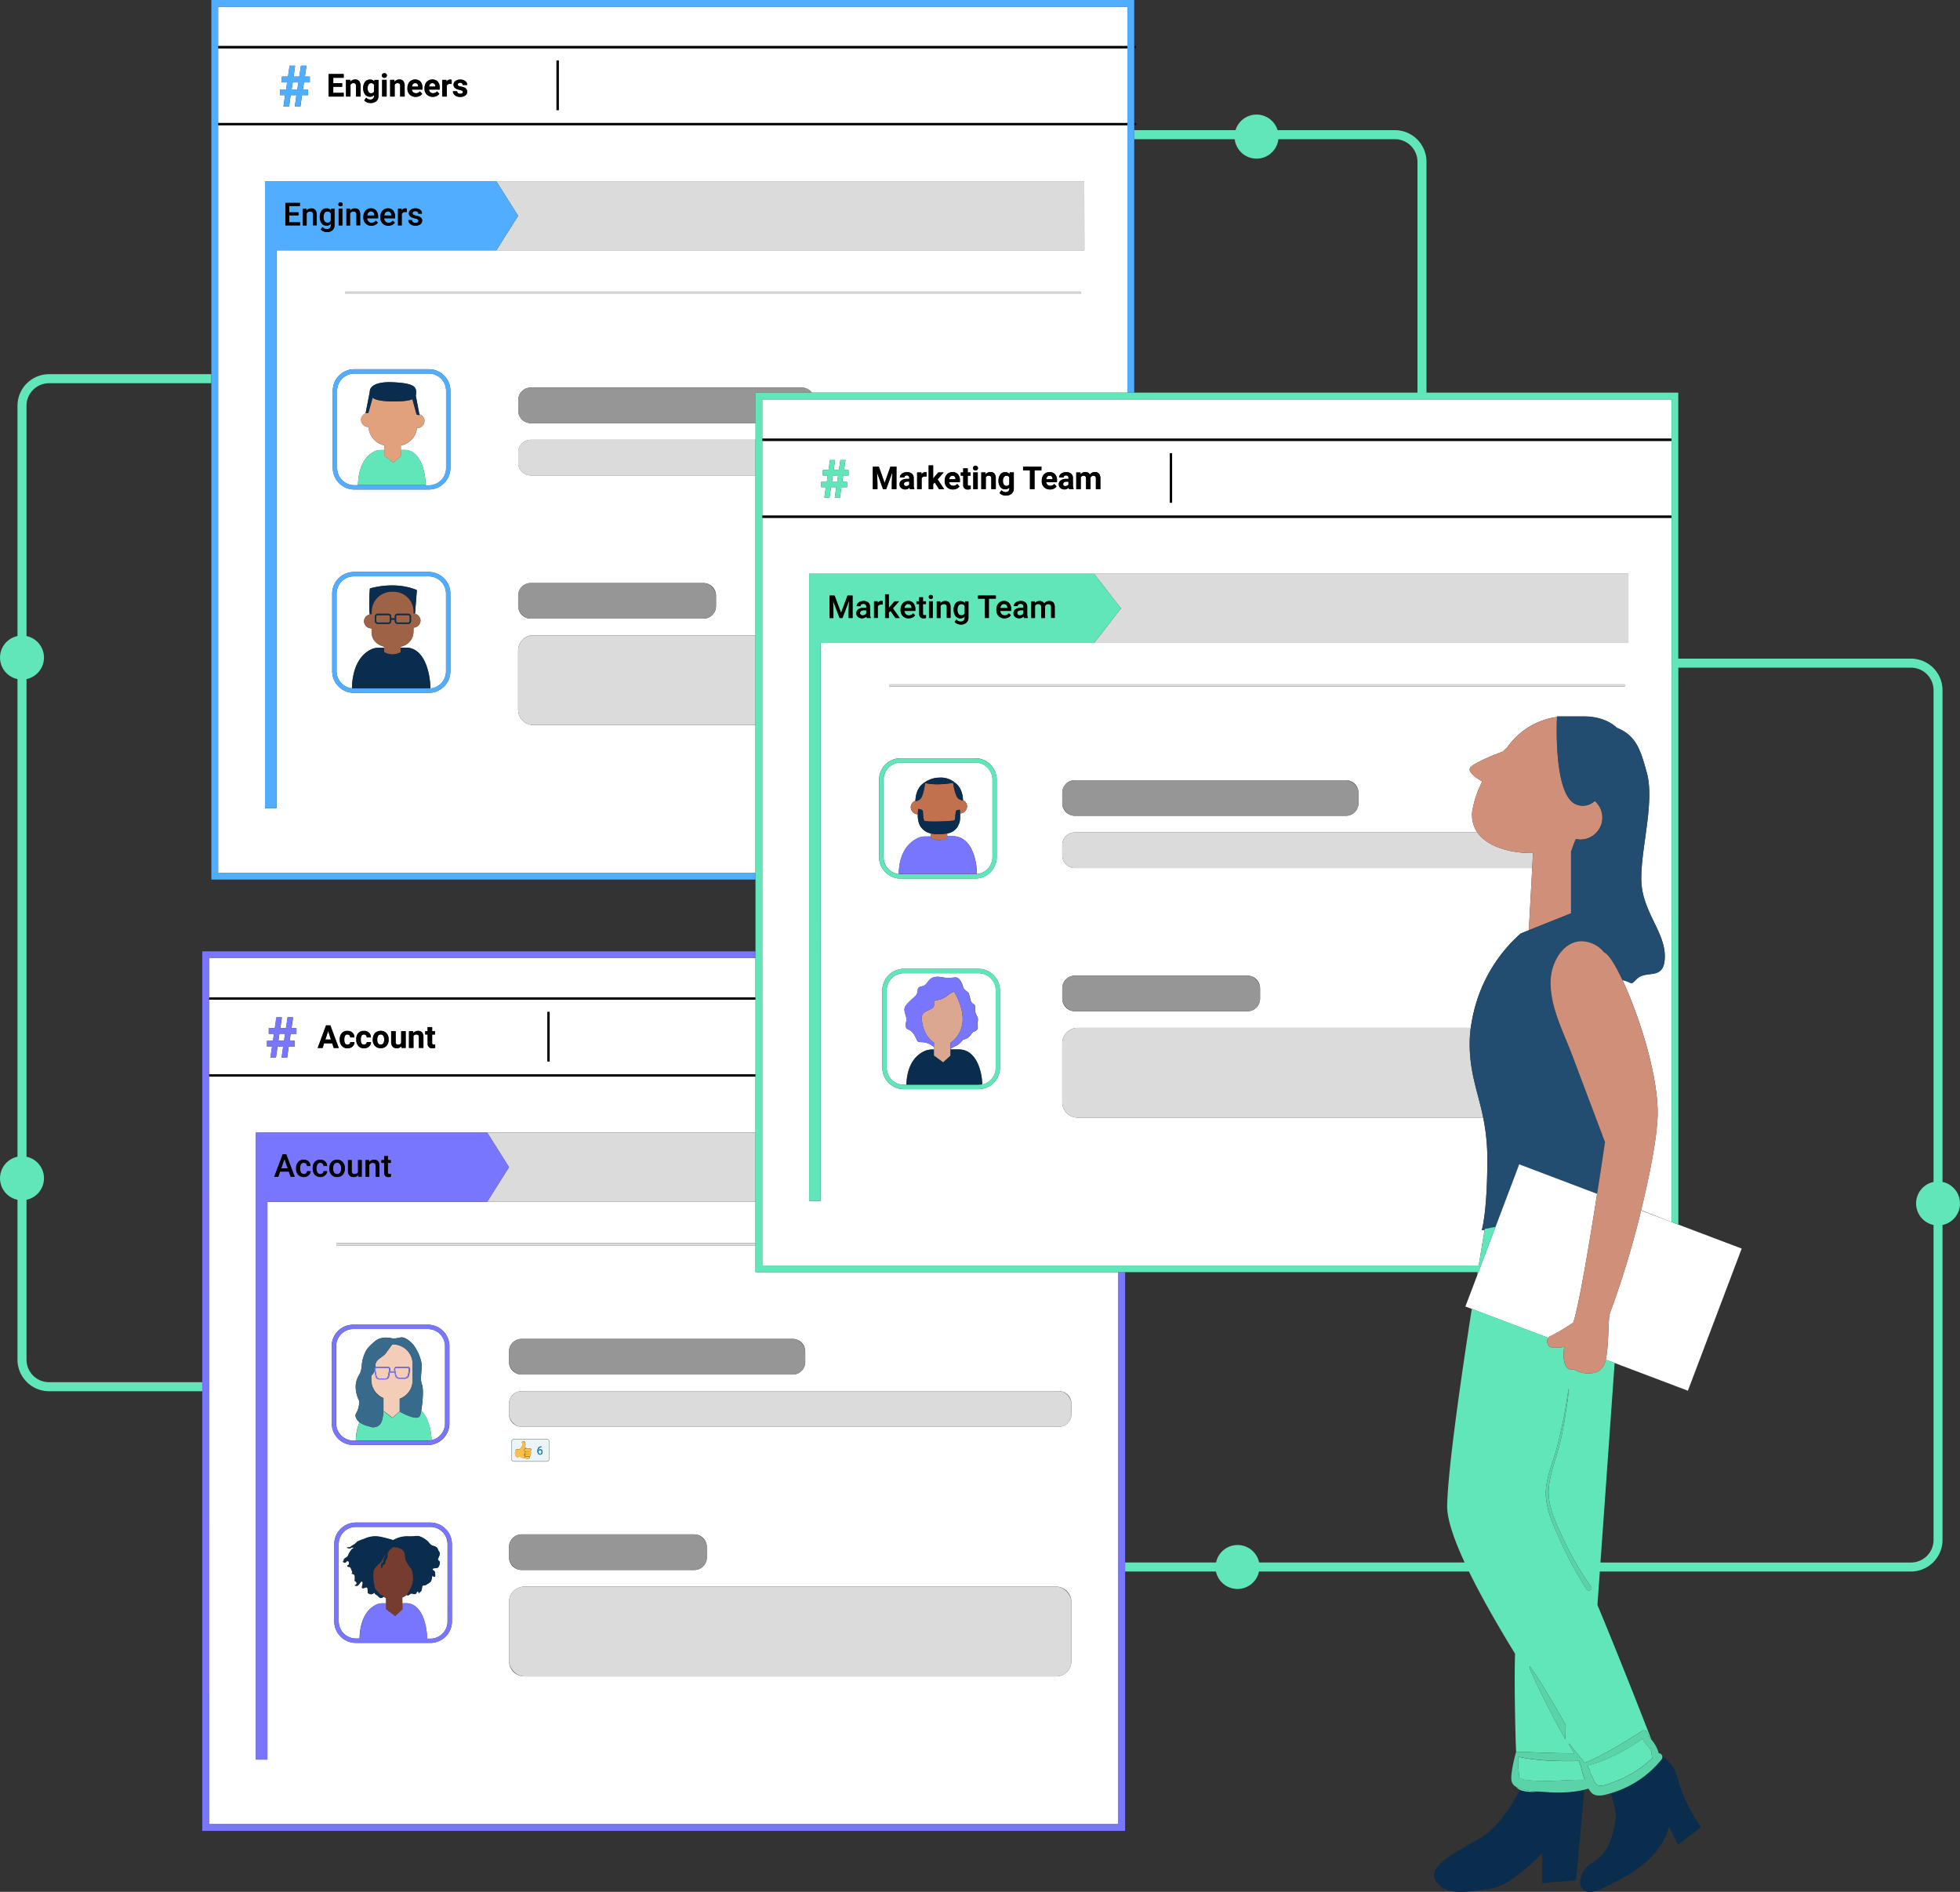 <svg xmlns="http://www.w3.org/2000/svg" viewBox="0 0 867.83 837.57"><rect x="0" y="0" width="867.83" height="837.57" fill="#333333" stroke="none"/><defs><style>.cls-1{fill:none;}.cls-2{fill:#61e6ba;}.cls-3{fill:#fff;}.cls-4{fill:#dbdbdb;}.cls-5{fill:#50adff;}.cls-6{fill:#969696;}.cls-7{fill:#e2a17d;}.cls-8{fill:#0a2d4e;}.cls-9{fill:#9e6247;}.cls-10{fill:#7876fd;}.cls-11{fill:#ebf5f8;}.cls-12{fill:#c8dee3;}.cls-13{fill:#f9bf46;}.cls-14{fill:#e88632;}.cls-15{fill:#1d8fcd;}.cls-16{fill:#753c2f;}.cls-17{fill:#f4cdb8;}.cls-18{fill:#386a8c;}.cls-19{fill:#c1714d;}.cls-20{fill:#dba791;}.cls-21{fill:#d08f79;}.cls-22{fill:#224d70;}.cls-23{fill:#59d3a7;}</style></defs><g id="Layer_2" data-name="Layer 2"><g id="Layer_1-2" data-name="Layer 1"><path class="cls-1" d="M698.28,777.91l-.09-.17a.9.9,0,0,0,.08.23S698.28,777.93,698.28,777.91Z"/><path class="cls-1" d="M699.33,780.22c.11.31.21.62.33.91C699.55,780.82,699.45,780.52,699.33,780.22Z"/><path class="cls-1" d="M538.39,691.76a9.74,9.74,0,0,1,19.06,0h91c-4.85-10.49-7.88-19.45-7.74-25.31.39-16.62,6.25-57.09,10.91-87l-2.83-1.07L654,564.79c.08-.53.17-1,.25-1.57H498.16V691.76Z"/><path class="cls-1" d="M719.18,774.84a92.74,92.74,0,0,0,8.12-5.1C724.9,771.4,722.13,773.17,719.18,774.84Z"/><path class="cls-1" d="M93.58,169.66H21.74a10,10,0,0,0-10,10V281.59a9.74,9.74,0,0,1,0,19.06V512.11a9.74,9.74,0,0,1,0,19.06v70.76a10,10,0,0,0,10,10H89.55V421.18h245V389.4H93.58Z"/><path class="cls-1" d="M747.36,615.7l-32.45-12.28-6.27,88.34H846.09a10,10,0,0,0,10-10V542.33a9.74,9.74,0,0,1,0-19.06V305.59a10,10,0,0,0-10-10h-103V542.15l28.06,10.62Z"/><path class="cls-1" d="M731.76,778.2s-.07,0-.11-.06A.15.15,0,0,0,731.76,778.2Z"/><path class="cls-1" d="M694.63,772.31c.85,1.3,1.64,2.64,2.41,4h0C696.2,774.82,695.57,773.73,694.63,772.31Z"/><path class="cls-1" d="M627.61,173.82V71.63a10,10,0,0,0-10-10H566a9.73,9.73,0,0,1-19.33,0H502.19V173.82Z"/><path class="cls-2" d="M21.74,611.93a10,10,0,0,1-10-10V531.17a9.74,9.74,0,0,0,0-19.06V300.65a9.74,9.74,0,0,0,0-19.06V179.66a10,10,0,0,1,10-10H93.58v-4H21.74a14,14,0,0,0-14,14V281.59a9.74,9.74,0,0,0,0,19.06V512.11a9.74,9.74,0,0,0,0,19.06v70.76a14,14,0,0,0,14,14H89.55v-4Z"/><path class="cls-3" d="M191.39,36.81a1.24,1.24,0,0,0-.95.39,2.06,2.06,0,0,0-.47,1.14h2.75v-.15a1.47,1.47,0,0,0-.36-1A1.28,1.28,0,0,0,191.39,36.81Z"/><path class="cls-3" d="M164.31,36.82a1.28,1.28,0,0,0-1.11.58,3,3,0,0,0-.41,1.74,2.7,2.7,0,0,0,.4,1.58,1.29,1.29,0,0,0,1.11.57,1.38,1.38,0,0,0,1.29-.68V37.5A1.37,1.37,0,0,0,164.31,36.82Z"/><path class="cls-3" d="M183.82,36.81a1.24,1.24,0,0,0-.95.39,2.13,2.13,0,0,0-.47,1.14h2.75v-.15a1.47,1.47,0,0,0-.36-1A1.28,1.28,0,0,0,183.82,36.81Z"/><path class="cls-3" d="M499.19,21.38H96.58V54.45H499.19Zm-362,15.09h-2.6l-.44,3.11h2.29v2.54h-2.71l-.69,5h-2.5l.7-5H128.7l-.7,5h-2.49l.72-5H124V39.58h2.69l.44-3.11h-2.36V33.9h2.75l.69-4.82h2.46L130,33.9h2.52l.72-4.82h2.47L135,33.9h2.21Zm15,6.28h-6.68v-10h6.66v1.66h-4.61v2.38h3.94v1.6h-3.94V41.1h4.63Zm7.41,0h-2V38a1.27,1.27,0,0,0-.28-.92,1.21,1.21,0,0,0-.91-.28,1.37,1.37,0,0,0-1.25.71v5.22h-2v-7.4h1.86l.06.85a2.59,2.59,0,0,1,2.13-1,2.16,2.16,0,0,1,1.75.69A3.25,3.25,0,0,1,159.6,38Zm8-.25a3.11,3.11,0,0,1-.44,1.69,2.75,2.75,0,0,1-1.24,1.09,4.36,4.36,0,0,1-1.87.38,4,4,0,0,1-1.59-.33,2.84,2.84,0,0,1-1.17-.83l.88-1.21a2.32,2.32,0,0,0,1.79.83,1.69,1.69,0,0,0,1.22-.42,1.55,1.55,0,0,0,.44-1.19v-.4a2.25,2.25,0,0,1-1.8.77,2.59,2.59,0,0,1-2.15-1,4.33,4.33,0,0,1-.83-2.77V39a4.34,4.34,0,0,1,.81-2.74,2.64,2.64,0,0,1,2.19-1,2.29,2.29,0,0,1,1.89.84l.08-.7h1.79Zm3.61.25h-2v-7.4h2ZM171,34.17a1.26,1.26,0,0,1-1.61,0,1,1,0,0,1-.3-.73,1,1,0,0,1,.3-.74,1.09,1.09,0,0,1,.81-.28,1.12,1.12,0,0,1,.8.28,1,1,0,0,1,.3.74A1,1,0,0,1,171,34.17Zm8.16,8.58h-2V38a1.31,1.31,0,0,0-.27-.92,1.22,1.22,0,0,0-.91-.28,1.36,1.36,0,0,0-1.25.71v5.22h-2v-7.4h1.86l.06.85a2.59,2.59,0,0,1,2.13-1,2.15,2.15,0,0,1,1.75.69,3.25,3.25,0,0,1,.59,2.07Zm7.94-3.06h-4.71a1.82,1.82,0,0,0,.58,1.16,1.76,1.76,0,0,0,1.22.44,2.13,2.13,0,0,0,1.78-.83l1,1.09a2.85,2.85,0,0,1-1.2,1,3.89,3.89,0,0,1-1.68.35,3.61,3.61,0,0,1-2.65-1,3.53,3.53,0,0,1-1-2.65V39a4.44,4.44,0,0,1,.43-2A3.14,3.14,0,0,1,182,35.69a3.39,3.39,0,0,1,1.8-.48,3.07,3.07,0,0,1,2.39,1,3.89,3.89,0,0,1,.87,2.71Zm7.57,0H190a1.78,1.78,0,0,0,.58,1.16,1.74,1.74,0,0,0,1.22.44,2.13,2.13,0,0,0,1.78-.83l1,1.09a3,3,0,0,1-1.2,1,3.89,3.89,0,0,1-1.68.35,3.61,3.61,0,0,1-2.65-1,3.54,3.54,0,0,1-1-2.65V39a4.44,4.44,0,0,1,.44-2,3.08,3.08,0,0,1,1.22-1.35,3.36,3.36,0,0,1,1.8-.48,3.07,3.07,0,0,1,2.39,1,3.89,3.89,0,0,1,.87,2.71Zm5.28-2.49a6.71,6.71,0,0,0-.72-.05,1.46,1.46,0,0,0-1.47.76v4.84h-2v-7.4h1.87l0,.88a1.84,1.84,0,0,1,1.65-1,2,2,0,0,1,.61.09Zm6,5.06a3.78,3.78,0,0,1-2.24.62,3.92,3.92,0,0,1-1.65-.33,2.7,2.7,0,0,1-1.13-.91,2.12,2.12,0,0,1-.41-1.25h1.87a1,1,0,0,0,.39.81,1.53,1.53,0,0,0,1,.28,1.45,1.45,0,0,0,.86-.21.7.7,0,0,0,.29-.57.64.64,0,0,0-.36-.57,4.05,4.05,0,0,0-1.15-.37c-1.76-.37-2.64-1.12-2.64-2.24a2,2,0,0,1,.82-1.65,3.27,3.27,0,0,1,2.13-.66,3.54,3.54,0,0,1,2.26.67,2.08,2.08,0,0,1,.84,1.72h-2a.93.93,0,0,0-.28-.7,1.13,1.13,0,0,0-.85-.28,1.16,1.16,0,0,0-.77.23.69.69,0,0,0-.28.57A.62.62,0,0,0,203,38a3.41,3.41,0,0,0,1.05.35,9.62,9.62,0,0,1,1.25.33,2,2,0,0,1,1.56,2A1.94,1.94,0,0,1,205.94,42.26Zm41.46,6.48h-1V26.82h1Z"/><rect class="cls-3" x="96.58" y="3" width="402.61" height="17.38"/><polygon class="cls-3" points="129.14 39.58 131.66 39.58 132.1 36.48 129.58 36.48 129.14 39.58"/><path class="cls-3" d="M96.58,55.45v331H334.51V321h-98.3a6.82,6.82,0,0,1-6.8-6.79V288a6.81,6.81,0,0,1,6.8-6.79h98.3V210.47H235a5.55,5.55,0,0,1-5.54-5.54v-4.68A5.56,5.56,0,0,1,235,194.7h99.56v-7.36H235a5.55,5.55,0,0,1-5.54-5.54v-4.68a5.55,5.55,0,0,1,5.54-5.54H355a5.57,5.57,0,0,1,4.44,2.24H499.19V55.45ZM199.42,297.16a9.58,9.58,0,0,1-4.84,8.32,9.45,9.45,0,0,1-4.75,1.27H156.68a9.6,9.6,0,0,1-9.59-9.59V262.82a9.6,9.6,0,0,1,9.59-9.59h33.15a9.6,9.6,0,0,1,9.59,9.59Zm0-90a9.55,9.55,0,0,1-9.54,9.54h-33a9.55,9.55,0,0,1-9.54-9.54V173a9.55,9.55,0,0,1,9.54-9.55h33a9.55,9.55,0,0,1,9.54,9.55ZM235,258.12h76.5a5.56,5.56,0,0,1,5.54,5.54v4.68a5.57,5.57,0,0,1-5.54,5.55H235a5.56,5.56,0,0,1-5.54-5.55v-4.68A5.55,5.55,0,0,1,235,258.12Zm243.47-128H153v-1H478.42Zm1.66-19.3H122.43v247h-5.1V80.22H480.08Z"/><polygon class="cls-4" points="229.41 95.54 219.75 110.87 480.08 110.87 480.08 80.22 219.75 80.22 229.41 95.54"/><path class="cls-5" d="M219.75,80.22H117.33v277.6h5.1V110.87h97.32l9.66-15.33ZM132.86,99.79h-6.51v-10h6.46v1.4h-4.73V94h4.09v1.37h-4.09v3.06h4.78Zm7.34,0h-1.66V95a1.49,1.49,0,0,0-.31-1,1.25,1.25,0,0,0-1-.34,1.6,1.6,0,0,0-1.5.91v5.26h-1.66V92.4h1.57l0,.85a2.64,2.64,0,0,1,2.15-1c1.54,0,2.32.88,2.35,2.65Zm7.92-.22a3,3,0,0,1-.9,2.3,3.47,3.47,0,0,1-2.45.84,4.06,4.06,0,0,1-1.59-.34,2.78,2.78,0,0,1-1.17-.89l.78-1a2.37,2.37,0,0,0,1.89.91A1.86,1.86,0,0,0,146,101a1.72,1.72,0,0,0,.48-1.32v-.5a2.45,2.45,0,0,1-1.91.8,2.58,2.58,0,0,1-2.12-1A4.47,4.47,0,0,1,141.6,96a4.33,4.33,0,0,1,.81-2.75,2.59,2.59,0,0,1,2.15-1,2.43,2.43,0,0,1,2,.88l.08-.74h1.49Zm3.48.22h-1.66V92.4h1.66Zm-.13-8.69a1.1,1.1,0,0,1-1.4,0,.84.84,0,0,1-.24-.62.89.89,0,0,1,.24-.64,1.11,1.11,0,0,1,1.4,0,.89.89,0,0,1,.24.64A.84.84,0,0,1,151.47,91.1Zm8,8.69h-1.66V95a1.49,1.49,0,0,0-.31-1,1.25,1.25,0,0,0-1-.34,1.6,1.6,0,0,0-1.5.91v5.26h-1.66V92.4H155l0,.85a2.68,2.68,0,0,1,2.16-1c1.54,0,2.32.88,2.35,2.65Zm7.91-3.17h-4.83a2.25,2.25,0,0,0,.61,1.45,1.82,1.82,0,0,0,1.35.53,2.24,2.24,0,0,0,1.86-.92l.9.86a3,3,0,0,1-1.19,1,3.62,3.62,0,0,1-1.66.37,3.44,3.44,0,0,1-2.56-1,3.6,3.6,0,0,1-1-2.65v-.21a4.5,4.5,0,0,1,.42-2,3.29,3.29,0,0,1,1.2-1.35,3.14,3.14,0,0,1,1.73-.49,2.91,2.91,0,0,1,2.33,1,4.1,4.1,0,0,1,.82,2.73Zm7.52,0h-4.84a2.21,2.21,0,0,0,.62,1.45,1.79,1.79,0,0,0,1.35.53,2.24,2.24,0,0,0,1.86-.92l.89.86a3,3,0,0,1-1.18,1,3.66,3.66,0,0,1-1.67.37,3.44,3.44,0,0,1-2.56-1,3.64,3.64,0,0,1-1-2.65v-.21a4.37,4.37,0,0,1,.43-2,3.15,3.15,0,0,1,1.2-1.35,3.11,3.11,0,0,1,1.72-.49,2.9,2.9,0,0,1,2.33,1,4.1,4.1,0,0,1,.83,2.73Zm5.16-2.7a3.82,3.82,0,0,0-.68-.06,1.53,1.53,0,0,0-1.54.88v5.05h-1.66V92.4h1.59l0,.82a1.88,1.88,0,0,1,1.67-1,1.49,1.49,0,0,1,.59.1Zm6,5.39a3.54,3.54,0,0,1-2.17.62,3.84,3.84,0,0,1-1.62-.33,2.67,2.67,0,0,1-1.1-.9,2.11,2.11,0,0,1-.4-1.24h1.61a1.19,1.19,0,0,0,.45.91,1.71,1.71,0,0,0,1.08.32,1.73,1.73,0,0,0,1-.25.78.78,0,0,0,.34-.66.75.75,0,0,0-.36-.67,3.86,3.86,0,0,0-1.22-.41,6.51,6.51,0,0,1-1.41-.45,1.89,1.89,0,0,1-1.24-1.75,2,2,0,0,1,.8-1.6,3.24,3.24,0,0,1,2.05-.64,3.32,3.32,0,0,1,2.15.66,2.07,2.07,0,0,1,.81,1.7H185.2a1,1,0,0,0-.35-.8,1.4,1.4,0,0,0-.95-.32,1.47,1.47,0,0,0-.89.26.79.79,0,0,0-.34.67.66.66,0,0,0,.32.6,4.51,4.51,0,0,0,1.3.43,5.91,5.91,0,0,1,1.53.51,2.27,2.27,0,0,1,.83.71,1.85,1.85,0,0,1,.27,1A1.93,1.93,0,0,1,186.09,99.31Z"/><path class="cls-5" d="M164.25,93.59a1.38,1.38,0,0,0-1.1.48,2.53,2.53,0,0,0-.54,1.34h3.16v-.13a2,2,0,0,0-.44-1.26A1.41,1.41,0,0,0,164.25,93.59Z"/><path class="cls-5" d="M145,93.62a1.48,1.48,0,0,0-1.28.65,3.35,3.35,0,0,0-.45,1.91,3,3,0,0,0,.45,1.76,1.47,1.47,0,0,0,1.26.64,1.6,1.6,0,0,0,1.49-.86V94.46A1.56,1.56,0,0,0,145,93.62Z"/><path class="cls-5" d="M171.76,93.59a1.4,1.4,0,0,0-1.1.48,2.53,2.53,0,0,0-.54,1.34h3.17v-.13a2.06,2.06,0,0,0-.45-1.26A1.41,1.41,0,0,0,171.76,93.59Z"/><path class="cls-5" d="M135.68,29.08h-2.47l-.72,4.82H130l.69-4.82H128.2l-.69,4.82h-2.75v2.57h2.36l-.44,3.11H124v2.54h2.24l-.72,5H128l.7-5h2.52l-.7,5H133l.69-5h2.71V39.58h-2.29l.44-3.11h2.6V33.9H135Zm-4,10.5h-2.52l.44-3.11h2.52Z"/><polygon points="147.56 38.43 151.5 38.43 151.5 36.83 147.56 36.83 147.56 34.45 152.17 34.45 152.17 32.79 145.51 32.79 145.51 42.75 152.19 42.75 152.19 41.1 147.56 41.1 147.56 38.43"/><path d="M157.27,35.21a2.59,2.59,0,0,0-2.13,1l-.06-.85h-1.86v7.4h2V37.53a1.37,1.37,0,0,1,1.25-.71,1.21,1.21,0,0,1,.91.28,1.27,1.27,0,0,1,.28.92v4.73h2V38A3.25,3.25,0,0,0,159,35.9,2.16,2.16,0,0,0,157.27,35.21Z"/><path d="M165.7,36.05a2.29,2.29,0,0,0-1.89-.84,2.64,2.64,0,0,0-2.19,1,4.34,4.34,0,0,0-.81,2.74v.08a4.33,4.33,0,0,0,.83,2.77,2.59,2.59,0,0,0,2.15,1,2.25,2.25,0,0,0,1.8-.77v.4a1.55,1.55,0,0,1-.44,1.19,1.69,1.69,0,0,1-1.22.42,2.32,2.32,0,0,1-1.79-.83l-.88,1.21a2.84,2.84,0,0,0,1.17.83,4,4,0,0,0,1.59.33,4.36,4.36,0,0,0,1.87-.38,2.75,2.75,0,0,0,1.24-1.09,3.11,3.11,0,0,0,.44-1.69V35.35h-1.79Zm-.11,4.56a1.38,1.38,0,0,1-1.29.68,1.29,1.29,0,0,1-1.11-.57,2.7,2.7,0,0,1-.4-1.58,3,3,0,0,1,.41-1.74,1.28,1.28,0,0,1,1.11-.58,1.37,1.37,0,0,1,1.28.68Z"/><rect x="169.19" y="35.35" width="1.98" height="7.4"/><path d="M170.19,32.42a1.09,1.09,0,0,0-.81.28,1,1,0,0,0-.3.74,1,1,0,0,0,.3.73,1.26,1.26,0,0,0,1.61,0,1,1,0,0,0,.3-.73,1,1,0,0,0-.3-.74A1.12,1.12,0,0,0,170.19,32.42Z"/><path d="M176.81,35.21a2.59,2.59,0,0,0-2.13,1l-.06-.85h-1.86v7.4h2V37.53a1.36,1.36,0,0,1,1.25-.71,1.22,1.22,0,0,1,.91.28,1.31,1.31,0,0,1,.27.92v4.73h2V38a3.25,3.25,0,0,0-.59-2.07A2.15,2.15,0,0,0,176.81,35.21Z"/><path d="M183.83,35.21a3.39,3.39,0,0,0-1.8.48A3.14,3.14,0,0,0,180.81,37a4.44,4.44,0,0,0-.43,2v.2a3.53,3.53,0,0,0,1,2.65,3.61,3.61,0,0,0,2.65,1,3.89,3.89,0,0,0,1.68-.35,2.85,2.85,0,0,0,1.2-1l-1-1.09a2.13,2.13,0,0,1-1.78.83,1.76,1.76,0,0,1-1.22-.44,1.82,1.82,0,0,1-.58-1.16h4.71v-.81a3.89,3.89,0,0,0-.87-2.71A3.07,3.07,0,0,0,183.83,35.21Zm1.32,3.13H182.4a2.13,2.13,0,0,1,.47-1.14,1.24,1.24,0,0,1,.95-.39,1.28,1.28,0,0,1,1,.36,1.47,1.47,0,0,1,.36,1Z"/><path d="M191.4,35.21a3.36,3.36,0,0,0-1.8.48A3.08,3.08,0,0,0,188.38,37a4.44,4.44,0,0,0-.44,2v.2a3.54,3.54,0,0,0,1,2.65,3.61,3.61,0,0,0,2.65,1,3.89,3.89,0,0,0,1.68-.35,3,3,0,0,0,1.2-1l-1-1.09a2.13,2.13,0,0,1-1.78.83,1.74,1.74,0,0,1-1.22-.44,1.78,1.78,0,0,1-.58-1.16h4.71v-.81a3.89,3.89,0,0,0-.87-2.71A3.07,3.07,0,0,0,191.4,35.21Zm1.32,3.13H190a2.06,2.06,0,0,1,.47-1.14,1.24,1.24,0,0,1,.95-.39,1.28,1.28,0,0,1,1,.36,1.47,1.47,0,0,1,.36,1Z"/><path d="M197.7,36.23l0-.88h-1.87v7.4h2V37.91a1.46,1.46,0,0,1,1.47-.76,6.71,6.71,0,0,1,.72.05l0-1.9a2,2,0,0,0-.61-.09A1.84,1.84,0,0,0,197.7,36.23Z"/><path d="M205.25,38.63A9.62,9.62,0,0,0,204,38.3,3.41,3.41,0,0,1,203,38a.62.62,0,0,1-.31-.53.69.69,0,0,1,.28-.57,1.16,1.16,0,0,1,.77-.23,1.13,1.13,0,0,1,.85.28.93.93,0,0,1,.28.7h2a2.08,2.08,0,0,0-.84-1.72,3.54,3.54,0,0,0-2.26-.67,3.27,3.27,0,0,0-2.13.66,2,2,0,0,0-.82,1.65c0,1.12.88,1.87,2.64,2.24a4.05,4.05,0,0,1,1.15.37.64.64,0,0,1,.36.57.7.7,0,0,1-.29.57,1.45,1.45,0,0,1-.86.21,1.53,1.53,0,0,1-1-.28,1,1,0,0,1-.39-.81h-1.87a2.12,2.12,0,0,0,.41,1.25,2.7,2.7,0,0,0,1.13.91,3.92,3.92,0,0,0,1.65.33,3.78,3.78,0,0,0,2.24-.62,1.94,1.94,0,0,0,.87-1.64A2,2,0,0,0,205.25,38.63Z"/><path class="cls-6" d="M355,171.58H235a5.55,5.55,0,0,0-5.54,5.54v4.68a5.55,5.55,0,0,0,5.54,5.54h99.56V173.82h24.94A5.57,5.57,0,0,0,355,171.58Z"/><path class="cls-4" d="M229.41,200.25v4.68a5.55,5.55,0,0,0,5.54,5.54h99.56V194.7H235A5.56,5.56,0,0,0,229.41,200.25Z"/><rect class="cls-6" x="229.41" y="258.12" width="87.58" height="15.77" rx="5.54"/><path class="cls-4" d="M229.41,288V314.2a6.82,6.82,0,0,0,6.8,6.79h98.3V281.25h-98.3A6.81,6.81,0,0,0,229.41,288Z"/><rect class="cls-4" x="152.96" y="129.17" width="325.46" height="1"/><rect x="502.19" y="54.45" width="0.75" height="1"/><rect x="96.58" y="54.45" width="402.61" height="1"/><rect x="502.19" y="20.38" width="0.75" height="1"/><rect x="96.58" y="20.38" width="402.61" height="1"/><rect x="246.4" y="26.82" width="1" height="21.92"/><polygon points="128.08 95.35 132.17 95.35 132.17 93.98 128.08 93.98 128.08 91.23 132.81 91.23 132.81 89.84 126.35 89.84 126.35 99.79 132.86 99.79 132.86 98.41 128.08 98.41 128.08 95.35"/><path d="M137.85,92.26a2.64,2.64,0,0,0-2.15,1l0-.85h-1.57v7.39h1.66V94.53a1.6,1.6,0,0,1,1.5-.91,1.25,1.25,0,0,1,1,.34,1.49,1.49,0,0,1,.31,1v4.79h1.66V94.91C140.17,93.14,139.39,92.26,137.85,92.26Z"/><path d="M146.55,93.14a2.43,2.43,0,0,0-2-.88,2.59,2.59,0,0,0-2.15,1A4.33,4.33,0,0,0,141.6,96a4.47,4.47,0,0,0,.83,2.86,2.58,2.58,0,0,0,2.12,1,2.45,2.45,0,0,0,1.91-.8v.5A1.72,1.72,0,0,1,146,101a1.86,1.86,0,0,1-1.3.44,2.37,2.37,0,0,1-1.89-.91l-.78,1a2.78,2.78,0,0,0,1.17.89,4.06,4.06,0,0,0,1.59.34,3.47,3.47,0,0,0,2.45-.84,3,3,0,0,0,.9-2.3V92.4h-1.49Zm-.09,4.58a1.6,1.6,0,0,1-1.49.86,1.47,1.47,0,0,1-1.26-.64,3,3,0,0,1-.45-1.76,3.35,3.35,0,0,1,.45-1.91,1.48,1.48,0,0,1,1.28-.65,1.56,1.56,0,0,1,1.47.84Z"/><path d="M150.77,89.59a.94.94,0,0,0-.7.25.89.89,0,0,0-.24.64.84.84,0,0,0,.24.62,1.1,1.1,0,0,0,1.4,0,.84.84,0,0,0,.24-.62.89.89,0,0,0-.24-.64A.94.94,0,0,0,150.77,89.59Z"/><rect x="149.94" y="92.4" width="1.66" height="7.4"/><path d="M157.15,92.26a2.68,2.68,0,0,0-2.16,1l0-.85h-1.57v7.39H155V94.53a1.6,1.6,0,0,1,1.5-.91,1.25,1.25,0,0,1,1,.34,1.49,1.49,0,0,1,.31,1v4.79h1.66V94.91C159.47,93.14,158.69,92.26,157.15,92.26Z"/><path d="M164.26,92.26a3.14,3.14,0,0,0-1.73.49,3.29,3.29,0,0,0-1.2,1.35,4.5,4.5,0,0,0-.42,2v.21a3.6,3.6,0,0,0,1,2.65,3.44,3.44,0,0,0,2.56,1,3.62,3.62,0,0,0,1.66-.37,3,3,0,0,0,1.19-1l-.9-.86a2.24,2.24,0,0,1-1.86.92,1.82,1.82,0,0,1-1.35-.53,2.25,2.25,0,0,1-.61-1.45h4.83V96a4.1,4.1,0,0,0-.82-2.73A2.91,2.91,0,0,0,164.26,92.26Zm1.51,3.15h-3.16a2.53,2.53,0,0,1,.54-1.34,1.38,1.38,0,0,1,1.1-.48,1.41,1.41,0,0,1,1.08.43,2,2,0,0,1,.44,1.26Z"/><path d="M171.77,92.26a3.11,3.11,0,0,0-1.72.49,3.15,3.15,0,0,0-1.2,1.35,4.37,4.37,0,0,0-.43,2v.21a3.64,3.64,0,0,0,1,2.65,3.44,3.44,0,0,0,2.56,1,3.66,3.66,0,0,0,1.67-.37,3,3,0,0,0,1.18-1l-.89-.86a2.24,2.24,0,0,1-1.86.92,1.79,1.79,0,0,1-1.35-.53,2.21,2.21,0,0,1-.62-1.45h4.84V96a4.1,4.1,0,0,0-.83-2.73A2.9,2.9,0,0,0,171.77,92.26Zm1.52,3.15h-3.17a2.53,2.53,0,0,1,.54-1.34,1.53,1.53,0,0,1,2.18,0,2.06,2.06,0,0,1,.45,1.26Z"/><path d="M177.84,93.22l0-.82h-1.59v7.39h1.66V94.74a1.53,1.53,0,0,1,1.54-.88,3.82,3.82,0,0,1,.68.06V92.36a1.49,1.49,0,0,0-.59-.1A1.88,1.88,0,0,0,177.84,93.22Z"/><path d="M185.82,96a5.91,5.91,0,0,0-1.53-.51A4.51,4.51,0,0,1,183,95a.66.66,0,0,1-.32-.6.79.79,0,0,1,.34-.67,1.47,1.47,0,0,1,.89-.26,1.4,1.4,0,0,1,.95.32,1,1,0,0,1,.35.8h1.66a2.07,2.07,0,0,0-.81-1.7,3.32,3.32,0,0,0-2.15-.66,3.24,3.24,0,0,0-2.05.64,2,2,0,0,0-.8,1.6,1.89,1.89,0,0,0,1.24,1.75,6.51,6.51,0,0,0,1.41.45,3.86,3.86,0,0,1,1.22.41.75.75,0,0,1,.36.67.78.78,0,0,1-.34.66,1.73,1.73,0,0,1-1,.25,1.71,1.71,0,0,1-1.08-.32,1.19,1.19,0,0,1-.45-.91H180.8a2.11,2.11,0,0,0,.4,1.24,2.67,2.67,0,0,0,1.1.9,3.84,3.84,0,0,0,1.62.33,3.54,3.54,0,0,0,2.17-.62,1.93,1.93,0,0,0,.83-1.61,1.85,1.85,0,0,0-.27-1A2.27,2.27,0,0,0,185.82,96Z"/><polygon class="cls-5" points="93.58 389.4 334.51 389.4 334.51 386.4 96.58 386.4 96.58 55.45 96.58 54.45 96.58 21.38 96.58 20.38 96.58 3 499.19 3 499.19 20.38 499.19 21.38 499.19 54.45 499.19 55.45 499.19 173.82 502.19 173.82 502.19 61.63 502.19 57.63 502.19 55.45 502.19 54.45 502.19 21.38 502.19 20.38 502.19 0 93.58 0 93.58 165.66 93.58 169.66 93.58 389.4"/><path class="cls-3" d="M189.88,165.39h-33a7.63,7.63,0,0,0-7.61,7.62V207.2a7.63,7.63,0,0,0,7.61,7.61h1.61c.13-6.1,2-12.33,7.28-14.94a6.38,6.38,0,0,1,2.79-.65h1.68v-2.05a8.75,8.75,0,0,1-7.05-8.14h0a3.23,3.23,0,0,1-3.33-3.13,3.14,3.14,0,0,1,2-2.9l1.83-9.51c0-2.35,2.49-4.6,10.26-4.26,8.86.4,10.27,1.91,10.27,4.26a5.69,5.69,0,0,1-.15,1.62l1.57,8.27a3.17,3.17,0,0,1,2.3,3,3.24,3.24,0,0,1-3.34,3.13h0a8.74,8.74,0,0,1-7.12,7.7v2l1.71,0c6.66,0,9.15,8.88,9.3,15.69h1.41a7.63,7.63,0,0,0,7.61-7.61V173A7.63,7.63,0,0,0,189.88,165.39Z"/><path class="cls-2" d="M179.17,199.12l-1.71,0v2.77l-3.21,2.91-4-3v-2.63h-1.68a6.38,6.38,0,0,0-2.79.65c-5.26,2.61-7.15,8.84-7.28,14.94h30C188.32,208,185.83,199.12,179.17,199.12Z"/><path class="cls-5" d="M189.88,163.46h-33a9.55,9.55,0,0,0-9.54,9.55V207.2a9.55,9.55,0,0,0,9.54,9.54h33a9.55,9.55,0,0,0,9.54-9.54V173A9.55,9.55,0,0,0,189.88,163.46Zm7.61,43.74a7.63,7.63,0,0,1-7.61,7.61h-33a7.63,7.63,0,0,1-7.61-7.61V173a7.63,7.63,0,0,1,7.61-7.62h33a7.63,7.63,0,0,1,7.61,7.62Z"/><path class="cls-7" d="M174.25,204.82l3.21-2.91v-4.73a8.74,8.74,0,0,0,7.12-7.7h0a3.24,3.24,0,0,0,3.34-3.13,3.17,3.17,0,0,0-2.3-3l.08.42-1.27-.24-1.87-6.84c-1.39.66-3.93,1.06-8.63,1-5,0-7.61-.66-9-1.62l-1.85,6.64-1.28.24a3.14,3.14,0,0,0-2,2.9,3.23,3.23,0,0,0,3.33,3.13h0a8.75,8.75,0,0,0,7.05,8.14v4.68Z"/><path class="cls-8" d="M165,176.11c1.35,1,4,1.58,9,1.62,4.7,0,7.24-.36,8.63-1l1.87,6.84,1.27.24-.08-.42-1.57-8.27a5.69,5.69,0,0,0,.15-1.62c0-2.35-1.41-3.86-10.27-4.26-7.77-.34-10.26,1.91-10.26,4.26L161.88,183l1.28-.24Z"/><path class="cls-3" d="M189.83,255.17H156.68a7.66,7.66,0,0,0-7.65,7.65v34.34a7.66,7.66,0,0,0,6.8,7.6c.14-7,2.33-14.2,8.43-17.2a7.36,7.36,0,0,1,3.23-.75l2.6,0v-.49c-3.23-.84-5.57-3-5.57-6.67l0-1.44h0a3.25,3.25,0,0,1-3.35-3.15,3.18,3.18,0,0,1,2.5-3,72.48,72.48,0,0,1,.11-11.5s10.8-3.46,20.8.71l-.81,10.48a3.18,3.18,0,0,1,2.42,3,3.24,3.24,0,0,1-3.11,3.14v1.55c0,3.74-2.39,6.09-5.72,6.94v.38l2.45,0c7.73,0,10.61,10.24,10.78,18.07a7.66,7.66,0,0,0,6.89-7.61V262.82A7.66,7.66,0,0,0,189.83,255.17Z"/><path class="cls-8" d="M164.63,271.9v-1.17a8.76,8.76,0,0,1,8.73-8.73h1a8.75,8.75,0,0,1,8.72,8.73v.84a3.82,3.82,0,0,1,.69.12l.81-10.48c-10-4.17-20.8-.71-20.8-.71a72.48,72.48,0,0,0-.11,11.5,3.36,3.36,0,0,1,.85-.1Z"/><rect class="cls-9" x="175.39" y="272.32" width="6.02" height="3.27" rx="0.6"/><rect class="cls-9" x="166.61" y="272.32" width="6.02" height="3.27" rx="0.6"/><path class="cls-8" d="M179.81,286.7l-2.45,0v2a7.52,7.52,0,0,1-6.72.22l-.55-.26v-1.89l-2.6,0a7.36,7.36,0,0,0-3.23.75c-6.1,3-8.29,10.18-8.43,17.2a7.92,7.92,0,0,0,.85.05h33.15c.26,0,.51,0,.76,0C190.42,296.94,187.54,286.7,179.81,286.7Z"/><path class="cls-5" d="M189.83,253.23H156.68a9.6,9.6,0,0,0-9.59,9.59v34.34a9.6,9.6,0,0,0,9.59,9.59h33.15a9.45,9.45,0,0,0,4.75-1.27,9.58,9.58,0,0,0,4.84-8.32V262.82A9.6,9.6,0,0,0,189.83,253.23Zm7.65,43.93a7.66,7.66,0,0,1-6.89,7.61c-.25,0-.5,0-.76,0H156.68a7.92,7.92,0,0,1-.85-.05,7.66,7.66,0,0,1-6.8-7.6V262.82a7.66,7.66,0,0,1,7.65-7.65h33.15a7.66,7.66,0,0,1,7.65,7.65Z"/><path class="cls-9" d="M170.64,288.94a7.52,7.52,0,0,0,6.72-.22v-2.38c3.33-.85,5.72-3.2,5.72-6.94v-1.55a3.24,3.24,0,0,0,3.11-3.14,3.18,3.18,0,0,0-2.42-3,3.82,3.82,0,0,0-.69-.12v-.84a8.75,8.75,0,0,0-8.72-8.73h-1a8.76,8.76,0,0,0-8.73,8.73v1.17h-.11a3.36,3.36,0,0,0-.85.1,3.18,3.18,0,0,0-2.5,3,3.25,3.25,0,0,0,3.35,3.15h0l0,1.44c0,3.64,2.34,5.83,5.57,6.67v2.38Zm-3.43-12.74A1.21,1.21,0,0,1,166,275v-2.07a1.21,1.21,0,0,1,1.21-1.21H172a1.21,1.21,0,0,1,1.2,1.21v.83h1.56v-.83a1.21,1.21,0,0,1,1.2-1.21h4.82a1.21,1.21,0,0,1,1.21,1.21V275a1.21,1.21,0,0,1-1.21,1.21H176a1.21,1.21,0,0,1-1.2-1.21v-.63h-1.56V275a1.21,1.21,0,0,1-1.2,1.21Z"/><path class="cls-8" d="M173.23,275v-.63h1.56V275a1.21,1.21,0,0,0,1.2,1.21h4.82A1.21,1.21,0,0,0,182,275v-2.07a1.21,1.21,0,0,0-1.21-1.21H176a1.21,1.21,0,0,0-1.2,1.21v.83h-1.56v-.83a1.21,1.21,0,0,0-1.2-1.21h-4.82a1.21,1.21,0,0,0-1.21,1.21V275a1.21,1.21,0,0,0,1.21,1.21H172A1.21,1.21,0,0,0,173.23,275Zm2.16-2.07a.6.6,0,0,1,.6-.6h4.82a.6.6,0,0,1,.6.6V275a.6.6,0,0,1-.6.6H176a.6.6,0,0,1-.6-.6ZM166.61,275v-2.07a.6.6,0,0,1,.6-.6H172a.6.6,0,0,1,.6.6V275a.6.6,0,0,1-.6.6h-4.82A.6.6,0,0,1,166.61,275Z"/><polygon class="cls-3" points="145.29 456.49 144.06 460.21 146.55 460.21 145.29 456.49"/><polygon class="cls-3" points="126.21 457.68 123.72 457.68 123.28 460.75 125.78 460.75 126.21 457.68"/><path class="cls-3" d="M92.55,807.58H495.16V563.22H334.51V551.36H148.93v-1H334.51V532.05H118.4V779h-5.1V501.4H334.51V476.63h-242ZM225.38,598.3a5.55,5.55,0,0,1,5.54-5.54H351a5.56,5.56,0,0,1,5.54,5.54V603a5.57,5.57,0,0,1-5.54,5.54H230.92a5.56,5.56,0,0,1-5.54-5.54Zm0,23.13a5.55,5.55,0,0,1,5.54-5.54H468.85a5.56,5.56,0,0,1,5.54,5.54v4.68a5.56,5.56,0,0,1-5.54,5.54H230.92a5.55,5.55,0,0,1-5.54-5.54Zm17.91,16.86v7.62a1.16,1.16,0,0,1-1.15,1.16H227.55a1.16,1.16,0,0,1-1.16-1.16v-7.62a1.16,1.16,0,0,1,1.16-1.16h14.59A1.16,1.16,0,0,1,243.29,638.29Zm-17.91,46.55a5.56,5.56,0,0,1,5.54-5.54h76.49a5.57,5.57,0,0,1,5.55,5.54v4.69a5.57,5.57,0,0,1-5.55,5.54H230.92a5.56,5.56,0,0,1-5.54-5.54Zm0,24.38a6.82,6.82,0,0,1,6.8-6.79H467.59a6.82,6.82,0,0,1,6.8,6.79v26.16a6.82,6.82,0,0,1-6.8,6.8H232.18a6.82,6.82,0,0,1-6.8-6.8Zm-25.26,8.58a9.56,9.56,0,0,1-9.55,9.55h-33A9.55,9.55,0,0,1,148,717.8V683.61a9.55,9.55,0,0,1,9.54-9.54h33a9.55,9.55,0,0,1,9.55,9.54ZM146.85,596a9.55,9.55,0,0,1,9.54-9.54h33A9.55,9.55,0,0,1,199,596v34.2a9.55,9.55,0,0,1-9.54,9.54h-33a9.55,9.55,0,0,1-9.54-9.54Z"/><path class="cls-3" d="M168.57,462.47a1.3,1.3,0,0,0,1.12-.55,3,3,0,0,0,.41-1.76,2.7,2.7,0,0,0-.41-1.6,1.3,1.3,0,0,0-1.13-.57,1.26,1.26,0,0,0-1.12.56,3,3,0,0,0-.4,1.75,2.72,2.72,0,0,0,.4,1.61A1.3,1.3,0,0,0,168.57,462.47Z"/><rect class="cls-3" x="92.55" y="424.18" width="241.96" height="17.38"/><path class="cls-3" d="M92.55,475.63h242V442.56h-242ZM242.37,448h1v21.92h-1Zm-54.1,8.53h1.08v-1.82h2v1.82h1.26V458h-1.26v3.69a.87.87,0,0,0,.16.59.77.77,0,0,0,.6.18,3.3,3.3,0,0,0,.58-.05v1.5a4.4,4.4,0,0,1-1.2.17,1.89,1.89,0,0,1-2.12-2.09v-4h-1.08Zm-7.19,0h1.86l.06.86a2.57,2.57,0,0,1,2.13-1,2.15,2.15,0,0,1,1.75.69,3.25,3.25,0,0,1,.59,2.07v4.78h-2V459.2a1.31,1.31,0,0,0-.27-.92,1.29,1.29,0,0,0-.91-.28,1.35,1.35,0,0,0-1.25.71v5.22h-2Zm-7.84,0h2v4.78c0,.78.35,1.16,1.05,1.16a1.42,1.42,0,0,0,1.38-.7v-5.24h2v7.4h-1.86l-.05-.75a2.48,2.48,0,0,1-2,.88,2.32,2.32,0,0,1-1.81-.68,2.91,2.91,0,0,1-.64-2Zm-8.18,3.63a4.41,4.41,0,0,1,.43-2,3,3,0,0,1,1.22-1.33,3.52,3.52,0,0,1,1.85-.48,3.36,3.36,0,0,1,2.44.92,3.72,3.72,0,0,1,1.06,2.49v.5a3.86,3.86,0,0,1-.95,2.73,3.28,3.28,0,0,1-2.55,1,3.32,3.32,0,0,1-2.55-1,3.92,3.92,0,0,1-1-2.79Zm-7.3,0a4,4,0,0,1,.91-2.73,3.18,3.18,0,0,1,2.5-1,3.12,3.12,0,0,1,2.22.79,2.81,2.81,0,0,1,.85,2.11h-1.85a1.39,1.39,0,0,0-.35-.94,1.2,1.2,0,0,0-.91-.36,1.18,1.18,0,0,0-1,.5,3,3,0,0,0-.35,1.63v.21a3,3,0,0,0,.35,1.64,1.2,1.2,0,0,0,1.06.5,1.31,1.31,0,0,0,.89-.3,1.08,1.08,0,0,0,.35-.8h1.85a2.51,2.51,0,0,1-.41,1.38,2.73,2.73,0,0,1-1.1,1,3.46,3.46,0,0,1-1.55.34,3.2,3.2,0,0,1-2.5-1,4,4,0,0,1-.92-2.79Zm-7.3,0a4,4,0,0,1,.91-2.73,3.18,3.18,0,0,1,2.5-1,3.14,3.14,0,0,1,2.22.79,2.81,2.81,0,0,1,.85,2.11h-1.85a1.39,1.39,0,0,0-.35-.94,1.2,1.2,0,0,0-.91-.36,1.18,1.18,0,0,0-1,.5,3,3,0,0,0-.35,1.63v.21a3,3,0,0,0,.35,1.64,1.2,1.2,0,0,0,1.06.5,1.31,1.31,0,0,0,.89-.3,1.08,1.08,0,0,0,.35-.8h1.85a2.51,2.51,0,0,1-.41,1.38,2.73,2.73,0,0,1-1.1,1,3.46,3.46,0,0,1-1.55.34,3.2,3.2,0,0,1-2.5-1,4,4,0,0,1-.92-2.79ZM144.35,454h1.9l3.72,10h-2.18l-.69-2.05h-3.6l-.68,2.05h-2.18Zm-26.17,6.78h2.66l.44-3.07H119v-2.55h2.71l.69-4.77h2.44l-.69,4.77h2.5l.71-4.77h2.44l-.71,4.77h2.19v2.55h-2.58l-.43,3.07h2.27v2.53h-2.68l-.69,4.91h-2.47l.69-4.91h-2.5l-.68,4.91h-2.47l.71-4.91h-2.22Z"/><polygon class="cls-4" points="225.38 516.73 215.72 532.05 334.51 532.05 334.51 501.4 215.72 501.4 225.38 516.73"/><path class="cls-10" d="M149.25,514.77a1.53,1.53,0,0,0-1.29.65,3.23,3.23,0,0,0-.48,1.93,3,3,0,0,0,.47,1.79,1.55,1.55,0,0,0,1.32.65,1.5,1.5,0,0,0,1.3-.66,3.24,3.24,0,0,0,.47-1.92,3,3,0,0,0-.48-1.78A1.54,1.54,0,0,0,149.25,514.77Z"/><polygon class="cls-10" points="124.52 517.26 127.4 517.26 125.96 513.13 124.52 517.26"/><path class="cls-10" d="M215.72,501.4H113.3V779h5.1v-247h97.32l9.66-15.32ZM128.7,521l-.81-2.32H124l-.8,2.32h-1.8l3.76-10h1.55l3.77,10Zm4.56-1.79a1.45,1.45,0,0,0,1.25.6,1.49,1.49,0,0,0,1-.37,1.24,1.24,0,0,0,.43-.89h1.57a2.45,2.45,0,0,1-.43,1.29,2.81,2.81,0,0,1-1.1.94,3.46,3.46,0,0,1-4-.65,4,4,0,0,1-.91-2.78v-.17a3.87,3.87,0,0,1,.91-2.7,3.11,3.11,0,0,1,2.46-1,3.06,3.06,0,0,1,2.15.77,2.78,2.78,0,0,1,.87,2H136a1.52,1.52,0,0,0-.43-1,1.39,1.39,0,0,0-1-.42,1.47,1.47,0,0,0-1.24.59,3,3,0,0,0-.45,1.77v.27A3,3,0,0,0,133.26,519.19Zm7.33,0a1.61,1.61,0,0,0,2.28.23,1.22,1.22,0,0,0,.44-.89h1.57a2.54,2.54,0,0,1-.43,1.29,2.81,2.81,0,0,1-1.1.94,3.46,3.46,0,0,1-3.95-.65,4,4,0,0,1-.91-2.78v-.17a3.91,3.91,0,0,1,.9-2.7,3.14,3.14,0,0,1,2.46-1,3,3,0,0,1,2.15.77,2.75,2.75,0,0,1,.88,2h-1.57a1.52,1.52,0,0,0-.43-1,1.39,1.39,0,0,0-1-.42,1.45,1.45,0,0,0-1.24.59,3,3,0,0,0-.45,1.77v.27A3,3,0,0,0,140.59,519.19Zm11.69.12a3.06,3.06,0,0,1-1.21,1.33,3.45,3.45,0,0,1-1.8.47,3.23,3.23,0,0,1-2.51-1,4,4,0,0,1-.94-2.78v-.08a4.31,4.31,0,0,1,.43-2,3.15,3.15,0,0,1,1.21-1.34,3.44,3.44,0,0,1,1.79-.47,3.2,3.2,0,0,1,2.43,1,3.78,3.78,0,0,1,1,2.55v.39A4.44,4.44,0,0,1,152.28,519.31Zm7.91,1.67h-1.57l0-.73a2.59,2.59,0,0,1-2.08.86,2.3,2.3,0,0,1-1.82-.7,3,3,0,0,1-.62-2v-4.79h1.67v4.77c0,.94.38,1.41,1.16,1.41a1.65,1.65,0,0,0,1.64-.87v-5.31h1.66Zm7.79,0h-1.67v-4.8a1.54,1.54,0,0,0-.3-1,1.29,1.29,0,0,0-1-.34,1.62,1.62,0,0,0-1.5.91V521h-1.66v-7.4h1.56l.05.85a2.66,2.66,0,0,1,2.15-1c1.54,0,2.33.88,2.36,2.65Zm5.12,0a4,4,0,0,1-1.1.16c-1.27,0-1.91-.7-1.91-2.11v-4.19h-1.22v-1.23h1.22v-1.8h1.66v1.8h1.3v1.23h-1.3v4.13a.87.87,0,0,0,.17.61.75.75,0,0,0,.59.19,2.38,2.38,0,0,0,.59-.07Z"/><path class="cls-10" d="M119.69,468.19h2.47l.68-4.91h2.5l-.69,4.91h2.47l.69-4.91h2.68v-2.53h-2.27l.43-3.07h2.58v-2.55H129l.71-4.77h-2.44l-.71,4.77h-2.5l.69-4.77h-2.44l-.69,4.77H119v2.55h2.33l-.44,3.07h-2.66v2.53h2.22Zm4-10.51h2.49l-.43,3.07h-2.5Z"/><path d="M143.5,461.88h3.6l.69,2.05H150l-3.72-10h-1.9l-3.71,10h2.18Zm1.8-5.39,1.25,3.73h-2.49Z"/><path d="M153.88,464.06a3.46,3.46,0,0,0,1.55-.34,2.73,2.73,0,0,0,1.1-1,2.51,2.51,0,0,0,.41-1.38h-1.85a1.08,1.08,0,0,1-.35.8,1.31,1.31,0,0,1-.89.3,1.2,1.2,0,0,1-1.06-.5,3,3,0,0,1-.35-1.64v-.21a3,3,0,0,1,.35-1.63,1.18,1.18,0,0,1,1-.5,1.2,1.2,0,0,1,.91.36,1.39,1.39,0,0,1,.35.94h1.85a2.81,2.81,0,0,0-.85-2.11,3.14,3.14,0,0,0-2.22-.79,3.18,3.18,0,0,0-2.5,1,4,4,0,0,0-.91,2.73v.13a4,4,0,0,0,.92,2.79A3.2,3.2,0,0,0,153.88,464.06Z"/><path d="M161.18,464.06a3.46,3.46,0,0,0,1.55-.34,2.73,2.73,0,0,0,1.1-1,2.51,2.51,0,0,0,.41-1.38h-1.85a1.08,1.08,0,0,1-.35.8,1.31,1.31,0,0,1-.89.3,1.2,1.2,0,0,1-1.06-.5,3,3,0,0,1-.35-1.64v-.21a3,3,0,0,1,.35-1.63,1.18,1.18,0,0,1,1-.5,1.2,1.2,0,0,1,.91.36,1.39,1.39,0,0,1,.35.94h1.85a2.81,2.81,0,0,0-.85-2.11,3.12,3.12,0,0,0-2.22-.79,3.18,3.18,0,0,0-2.5,1,4,4,0,0,0-.91,2.73v.13a4,4,0,0,0,.92,2.79A3.2,3.2,0,0,0,161.18,464.06Z"/><path d="M168.57,464.06a3.28,3.28,0,0,0,2.55-1,3.86,3.86,0,0,0,.95-2.73v-.5a3.72,3.72,0,0,0-1.06-2.49,3.36,3.36,0,0,0-2.44-.92,3.52,3.52,0,0,0-1.85.48,3,3,0,0,0-1.22,1.33,4.41,4.41,0,0,0-.43,2v.09a3.92,3.92,0,0,0,1,2.79A3.32,3.32,0,0,0,168.57,464.06Zm-1.13-5.51a1.26,1.26,0,0,1,1.12-.56,1.3,1.3,0,0,1,1.13.57,2.7,2.7,0,0,1,.41,1.6,3,3,0,0,1-.41,1.76,1.42,1.42,0,0,1-2.25,0,2.72,2.72,0,0,1-.4-1.61A3,3,0,0,1,167.44,458.55Z"/><path d="M175.69,464.06a2.48,2.48,0,0,0,2-.88l.05.75h1.86v-7.4h-2v5.24a1.42,1.42,0,0,1-1.38.7c-.7,0-1.05-.38-1.05-1.16v-4.78h-2v4.85a2.91,2.91,0,0,0,.64,2A2.32,2.32,0,0,0,175.69,464.06Z"/><path d="M183.06,458.71a1.35,1.35,0,0,1,1.25-.71,1.29,1.29,0,0,1,.91.28,1.31,1.31,0,0,1,.27.92v4.73h2v-4.78a3.25,3.25,0,0,0-.59-2.07,2.15,2.15,0,0,0-1.75-.69,2.57,2.57,0,0,0-2.13,1l-.06-.86h-1.86v7.4h2Z"/><path d="M189.35,462a1.89,1.89,0,0,0,2.12,2.09,4.4,4.4,0,0,0,1.2-.17v-1.5a3.3,3.3,0,0,1-.58.05.77.77,0,0,1-.6-.18.87.87,0,0,1-.16-.59V458h1.26v-1.45h-1.26v-1.82h-2v1.82h-1.08V458h1.08Z"/><rect class="cls-6" x="225.38" y="592.76" width="131.14" height="15.77" rx="5.54"/><rect class="cls-4" x="225.38" y="615.89" width="249.01" height="15.77" rx="5.54"/><rect class="cls-6" x="225.38" y="679.3" width="87.58" height="15.77" rx="5.54"/><rect class="cls-4" x="225.38" y="702.43" width="249.01" height="39.75" rx="6.8"/><rect class="cls-4" x="148.93" y="550.36" width="185.58" height="1"/><rect x="92.55" y="475.63" width="241.96" height="1"/><rect x="92.55" y="441.56" width="241.96" height="1"/><rect x="242.37" y="448" width="1" height="21.92"/><path d="M125.19,511l-3.76,10h1.8l.8-2.32h3.86l.81,2.32h1.81l-3.77-10Zm-.67,6.24,1.44-4.13,1.44,4.13Z"/><path d="M133.27,515.36a1.47,1.47,0,0,1,1.24-.59,1.39,1.39,0,0,1,1,.42,1.52,1.52,0,0,1,.43,1h1.57a2.78,2.78,0,0,0-.87-2,3.06,3.06,0,0,0-2.15-.77,3.11,3.11,0,0,0-2.46,1,3.87,3.87,0,0,0-.91,2.7v.17a4,4,0,0,0,.91,2.78,3.46,3.46,0,0,0,4,.65,2.81,2.81,0,0,0,1.1-.94,2.45,2.45,0,0,0,.43-1.29H136a1.24,1.24,0,0,1-.43.89,1.49,1.49,0,0,1-1,.37,1.45,1.45,0,0,1-1.25-.6,3,3,0,0,1-.44-1.79v-.27A3,3,0,0,1,133.27,515.36Z"/><path d="M140.6,515.36a1.45,1.45,0,0,1,1.24-.59,1.39,1.39,0,0,1,1,.42,1.52,1.52,0,0,1,.43,1h1.57a2.75,2.75,0,0,0-.88-2,3,3,0,0,0-2.15-.77,3.14,3.14,0,0,0-2.46,1,3.91,3.91,0,0,0-.9,2.7v.17a4,4,0,0,0,.91,2.78,3.46,3.46,0,0,0,3.95.65,2.81,2.81,0,0,0,1.1-.94,2.54,2.54,0,0,0,.43-1.29h-1.57a1.22,1.22,0,0,1-.44.89,1.61,1.61,0,0,1-2.28-.23,3,3,0,0,1-.44-1.79v-.27A3,3,0,0,1,140.6,515.36Z"/><path d="M151.68,514.41a3.2,3.2,0,0,0-2.43-1,3.44,3.44,0,0,0-1.79.47,3.15,3.15,0,0,0-1.21,1.34,4.31,4.31,0,0,0-.43,2v.08a4,4,0,0,0,.94,2.78,3.23,3.23,0,0,0,2.51,1,3.45,3.45,0,0,0,1.8-.47,3.06,3.06,0,0,0,1.21-1.33,4.44,4.44,0,0,0,.42-2V517A3.78,3.78,0,0,0,151.68,514.41Zm-1.11,4.72a1.5,1.5,0,0,1-1.3.66,1.55,1.55,0,0,1-1.32-.65,3,3,0,0,1-.47-1.79,3.23,3.23,0,0,1,.48-1.93,1.62,1.62,0,0,1,2.6,0,3,3,0,0,1,.48,1.78A3.24,3.24,0,0,1,150.57,519.13Z"/><path d="M158.53,518.89a1.65,1.65,0,0,1-1.64.87c-.78,0-1.16-.47-1.16-1.41v-4.77h-1.67v4.79a3,3,0,0,0,.62,2,2.3,2.3,0,0,0,1.82.7,2.59,2.59,0,0,0,2.08-.86l0,.73h1.57v-7.4h-1.66Z"/><path d="M165.62,513.44a2.66,2.66,0,0,0-2.15,1l-.05-.85h-1.56V521h1.66v-5.27a1.62,1.62,0,0,1,1.5-.91,1.29,1.29,0,0,1,1,.34,1.54,1.54,0,0,1,.3,1V521H168v-4.89C168,514.32,167.16,513.44,165.62,513.44Z"/><path d="M171.92,519.55a.87.87,0,0,1-.17-.61v-4.13h1.3v-1.23h-1.3v-1.8h-1.66v1.8h-1.22v1.23h1.22V519c0,1.41.64,2.11,1.91,2.11a4,4,0,0,0,1.1-.16v-1.28a2.38,2.38,0,0,1-.59.07A.75.75,0,0,1,171.92,519.55Z"/><polygon class="cls-10" points="498.16 563.22 495.16 563.22 495.16 807.58 92.55 807.58 92.55 476.63 92.55 475.63 92.55 442.56 92.55 441.56 92.55 424.18 334.51 424.18 334.51 421.18 89.55 421.18 89.55 611.93 89.55 615.93 89.55 810.58 498.16 810.58 498.16 695.76 498.16 691.76 498.16 563.22"/><path class="cls-11" d="M239.13,642a.76.76,0,0,0-.43.14.74.74,0,0,0-.28.36v.17a1.2,1.2,0,0,0,.2.72.64.64,0,0,0,.51.28.61.61,0,0,0,.49-.23,1,1,0,0,0,.17-.6,1,1,0,0,0-.18-.61A.59.59,0,0,0,239.13,642Z"/><path class="cls-11" d="M227.55,637.3a1,1,0,0,0-1,1v7.62a1,1,0,0,0,1,1h14.59a1,1,0,0,0,1-1v-7.62a1,1,0,0,0-1-1Zm7.2,5.19h0a.68.68,0,0,1,.39.7.62.62,0,0,1-.38.52h0s.27,0,.27.53-.66.58-.66.58h.08l0,0a.47.47,0,0,1,.18.44c-.25,1-2,.36-2,.36a3.5,3.5,0,0,1-2.22-.75l-1.4.27s-.65-.11-.92-1.35a3,3,0,0,1,.5-2.26l1.39.1a4,4,0,0,0,1.3-1.82c.12-.43-.19-1-.17-1.37s.61-.6,1.19-.14.29,2,.29,2.4.83.5.83.5h1.09s.58,0,.72.43-.43.81-.43.81Zm5.19,1.2a1,1,0,0,1-.81.34,1.07,1.07,0,0,1-.85-.4,1.62,1.62,0,0,1-.32-1v-.18a2.4,2.4,0,0,1,.42-1.53,1.57,1.57,0,0,1,1.28-.54h.08v.39h-.09a1.16,1.16,0,0,0-.85.32,1.25,1.25,0,0,0-.37.87,1,1,0,0,1,.78-.33,1,1,0,0,1,.76.33,1.27,1.27,0,0,1,.28.86A1.25,1.25,0,0,1,239.94,643.69Z"/><path class="cls-12" d="M227.55,637.13a1.16,1.16,0,0,0-1.16,1.16v7.62a1.16,1.16,0,0,0,1.16,1.16h14.59a1.16,1.16,0,0,0,1.15-1.16v-7.62a1.16,1.16,0,0,0-1.15-1.16Zm15.57,1.16v7.62a1,1,0,0,1-1,1H227.55a1,1,0,0,1-1-1v-7.62a1,1,0,0,1,1-1h14.59A1,1,0,0,1,243.12,638.29Z"/><path class="cls-13" d="M232.93,642.66c-.45,0-.58.16-.61.35a.6.6,0,0,0,.2.58,14.85,14.85,0,0,0,2.25.08v0a.62.62,0,0,0,.38-.52.68.68,0,0,0-.39-.7l.08.07Z"/><path class="cls-13" d="M235.16,641.67c-.14-.43-.72-.43-.72-.43h-1.09s-.83-.08-.83-.5.29-1.94-.29-2.4-1.18-.29-1.19.14.29.94.17,1.37a4,4,0,0,1-1.3,1.82l-1.39-.1a3,3,0,0,0-.5,2.26c.27,1.24.92,1.35.92,1.35l1.4-.27a3.5,3.5,0,0,0,2.22.75s1.78.65,2-.36a.47.47,0,0,0-.18-.44,1.7,1.7,0,0,1-.57.08c-.51,0-1.1-.21-1.29.1s.16.62.16.62-.27,0-.31-.36a.59.59,0,0,1,.18-.54.67.67,0,0,1-.32-.62h0a2.15,2.15,0,0,1-.75.21,2.11,2.11,0,0,0,.88-.59.35.35,0,0,1,.08-.1c-.26-.15-.24-.38-.21-.7s.29-.31.29-.31l-.24-.11c-.25-.11-.25-.59-.14-.93s.39-.38.7-.37a3.56,3.56,0,0,1,.59.07h-.72c-.41,0-.9.94-.25,1.19a6.81,6.81,0,0,0,2.26,0h0S235.29,642.09,235.16,641.67Z"/><path class="cls-13" d="M232.84,643.69a.61.61,0,0,0-.39.26.1.1,0,0,1,0,0,.7.7,0,0,0-.06.17.67.67,0,0,0,.41.63,9.84,9.84,0,0,0,1.63,0h0s.66-.1.66-.58-.27-.53-.27-.53h0Z"/><path class="cls-14" d="M232.49,642.49c-.65-.25-.16-1.2.25-1.19h.72a3.56,3.56,0,0,0-.59-.07c-.31,0-.58,0-.7.37s-.11.82.14.93l.24.11s-.25,0-.29.31,0,.55.21.7a.35.35,0,0,0-.08.1,2.11,2.11,0,0,1-.88.59,2.15,2.15,0,0,0,.75-.21h0a.67.67,0,0,0,.32.62.59.59,0,0,0-.18.54c0,.35.31.36.31.36s-.34-.31-.16-.62.78-.08,1.29-.1a1.7,1.7,0,0,0,.57-.08l0,0h-.05a9.84,9.84,0,0,1-1.63,0,.67.67,0,0,1-.41-.63.7.7,0,0,1,.06-.17.1.1,0,0,0,0,0,.61.61,0,0,1,.39-.26l1.91,0h0v0a14.85,14.85,0,0,1-2.25-.08.6.6,0,0,1-.2-.58c0-.19.16-.33.61-.35l1.91-.1-.08-.07h0A6.81,6.81,0,0,1,232.49,642.49Z"/><path class="cls-15" d="M239.21,641.6a1,1,0,0,0-.78.33,1.25,1.25,0,0,1,.37-.87,1.16,1.16,0,0,1,.85-.32h.09v-.39h-.08a1.57,1.57,0,0,0-1.28.54,2.4,2.4,0,0,0-.42,1.53v.18a1.62,1.62,0,0,0,.32,1,1.07,1.07,0,0,0,.85.4,1,1,0,0,0,.81-.34,1.25,1.25,0,0,0,.31-.9,1.27,1.27,0,0,0-.28-.86A1,1,0,0,0,239.21,641.6Zm.41,1.82a.61.61,0,0,1-.49.23.64.64,0,0,1-.51-.28,1.2,1.2,0,0,1-.2-.72v-.17a.74.74,0,0,1,.28-.36.76.76,0,0,1,.43-.14.59.59,0,0,1,.48.23,1,1,0,0,1,.18.61A1,1,0,0,1,239.62,643.42Z"/><path class="cls-3" d="M166.21,703.51c-.09-.15-.17-.31-.25-.47a1.64,1.64,0,0,0,.24.46Z"/><path class="cls-3" d="M190.57,676h-33a7.61,7.61,0,0,0-7.61,7.61V717.8a7.61,7.61,0,0,0,7.61,7.61h1.61c.13-6.09,2-12.33,7.28-14.93a6.38,6.38,0,0,1,2.79-.65l1.67,0v-2.37a9.29,9.29,0,0,1-1.25-.55v0c-.31.57-.44.57-1.13.57s-1.32-1.07-2-1.39a1.47,1.47,0,0,1-.76-.94s-1,1-2,.63-1-.32-1-1.45-.19-1.52-.63-1.52-1.2.63-1.76.32.56-2,0-2.77-1.43,1.69-2.28,1.77-1.1-.25-1.1-.25,1.09-.21.84-1.06-.88-.55-.84-1.1a7.8,7.8,0,0,0,0-2.16c-.17-.68-1.49-.81-1.49-.81s.81-.25.3-1.19-.47-1.75-1.31-1.8-.85-.53-.85-.53.85-.21.81-.84.12-1.11-.56-1.19-.55.68-1.27.68a1.09,1.09,0,0,1-1-.72s.55.63.55-.38,1.52-1.06,1.86-2,1.49-2.88,2.16-3.13.34-.48-.25-.5-.42.41-1.23.41a1.86,1.86,0,0,1-1.23-.41s1.53.11,1.66-.22,2.19-1.32,2.66-2,3.1-1.35,3.9-1.78a11.43,11.43,0,0,1,6.36-.72,48.39,48.39,0,0,1,5.93,1.53,12.38,12.38,0,0,1,6.4-1.69c3.56.12,3.86-.39,5.26,0a11,11,0,0,1,3.47,2c.72.55,1.27,1.87,2.46,2.16s2,.68,2.29,1.7,1.19,1.1.63,2.63-.89,1.48-.55,2,.82.42.73,1.36-.64,2.11-1.24,2.11-2,.13-2,.64,1,.51,1.1,1.36.3,2-.21,1.9-1.1-.72-1.1.17a5.88,5.88,0,0,1-.55,2s-2,1.61-2.75,1.65-1,0-1.11,1-.38,1.73-.72,1.82-.72.76-.72.76-.17-1.31-.72-.76-.08,1-1.23,1-1-.55-1.82,0-.72.68-1.23.55l-.39-.15a9.08,9.08,0,0,1-1.9,1.13v2.53l1.71,0c6.66,0,9.14,8.88,9.3,15.68h1.4a7.62,7.62,0,0,0,7.62-7.61V683.61A7.62,7.62,0,0,0,190.57,676Z"/><path class="cls-10" d="M190.57,674.07h-33a9.55,9.55,0,0,0-9.54,9.54V717.8a9.55,9.55,0,0,0,9.54,9.55h33a9.56,9.56,0,0,0,9.55-9.55V683.61A9.55,9.55,0,0,0,190.57,674.07Zm7.62,43.73a7.62,7.62,0,0,1-7.62,7.61h-1.4c-.16-6.8-2.64-15.68-9.3-15.68l-1.71,0v2.77L175,715.43l-4-3v-2.64l-1.67,0a6.38,6.38,0,0,0-2.79.65c-5.26,2.6-7.15,8.84-7.28,14.93h-1.61A7.61,7.61,0,0,1,150,717.8V683.61a7.61,7.61,0,0,1,7.61-7.61h33a7.62,7.62,0,0,1,7.62,7.61Z"/><path class="cls-16" d="M180.06,706.09l0,0s2.84-3.43,2.84-7.07-1-4.82-1.49-5.24a17.77,17.77,0,0,1-1.75-3,10.09,10.09,0,0,1-.39-2.52,3.13,3.13,0,0,0-2.09-2.67c-.94-.25-1.23-.72-1.83-.51s-.4,0-.4,0a.94.94,0,0,0-1.19.1s-2.12,1.45-2.19,3,.26.94-.5,2.27-.25,1.89-1.13,2.26-.76,1.83-.76,1.83a2,2,0,0,1-.44-1.7c.13-1.2.82-.38.94-1.32a3.52,3.52,0,0,1,.38-1.67c.38-.79.82-2,.82-2s-1.8,3-2.16,3.59-3.38,2.78-3.38,4.48a19.6,19.6,0,0,0,0,3.34A20,20,0,0,0,166,703c.08.16.16.32.25.47.51.64,2.29,2.54,2.29,2.54s1.43.29,1.16.84a9.29,9.29,0,0,0,1.25.55v5l4,3,3.21-2.91v-5.3A9.08,9.08,0,0,0,180.06,706.09Z"/><path class="cls-8" d="M168.5,706.05s-1.78-1.9-2.29-2.54h0A1.64,1.64,0,0,1,166,703a20,20,0,0,1-.65-3.81,19.6,19.6,0,0,1,0-3.34c0-1.7,3-3.85,3.38-4.48s2.16-3.59,2.16-3.59-.44,1.2-.82,2a3.52,3.52,0,0,0-.38,1.67c-.12.94-.81.12-.94,1.32a2,2,0,0,0,.44,1.7s-.13-1.45.76-1.83.37-.94,1.13-2.26.44-.7.5-2.27,2.19-3,2.19-3a.94.94,0,0,1,1.19-.1s-.19.21.4,0,.89.26,1.83.51a3.13,3.13,0,0,1,2.09,2.67,10.09,10.09,0,0,0,.39,2.52,17.77,17.77,0,0,0,1.75,3c.51.42,1.49,1.59,1.49,5.24s-2.84,7.07-2.84,7.07l0,0,.39.15c.51.13.43,0,1.23-.55s.68,0,1.82,0,.68-.42,1.23-1,.72.76.72.76.38-.68.72-.76.64-.85.72-1.82.39-1,1.11-1,2.75-1.65,2.75-1.65a5.88,5.88,0,0,0,.55-2c0-.89.59-.25,1.1-.17s.3-1.06.21-1.9-1.1-.85-1.1-1.36,1.4-.64,2-.64,1.15-1.18,1.24-2.11-.39-.85-.73-1.36,0-.47.55-2-.33-1.61-.63-2.63-1.1-1.4-2.29-1.7-1.74-1.61-2.46-2.16a11,11,0,0,0-3.47-2c-1.4-.38-1.7.13-5.26,0a12.38,12.38,0,0,0-6.4,1.69,48.39,48.39,0,0,0-5.93-1.53,11.43,11.43,0,0,0-6.36.72c-.8.43-3.43,1.06-3.9,1.78s-2.54,1.7-2.66,2-1.66.22-1.66.22a1.86,1.86,0,0,0,1.23.41c.81,0,.64-.42,1.23-.41s.93.24.25.5-1.82,2.16-2.16,3.13-1.86,1-1.86,2-.55.38-.55.38a1.09,1.09,0,0,0,1,.72c.72,0,.6-.76,1.27-.68s.51.55.56,1.19-.81.84-.81.84,0,.47.85.53.8.87,1.31,1.8-.3,1.19-.3,1.19,1.32.13,1.49.81a7.8,7.8,0,0,1,0,2.16c0,.55.59.25.84,1.1s-.84,1.06-.84,1.06.25.34,1.1.25,1.71-2.53,2.28-1.77-.57,2.45,0,2.77,1.32-.32,1.76-.32.63.38.63,1.52,0,1.07,1,1.45,2-.63,2-.63a1.47,1.47,0,0,0,.76.94c.63.32,1.26,1.39,2,1.39s.82,0,1.13-.57v0C169.93,706.34,168.5,706.05,168.5,706.05Z"/><path class="cls-3" d="M169.72,619.08v3.09h0v-3.08Z"/><path class="cls-3" d="M156.39,637.76h1.15a21.94,21.94,0,0,1,1.62-8.12,4.6,4.6,0,0,1-1.16-1.29c-1.39-2.44,0-2.21.7-5.11s.23-3.34.23-3.34a13.24,13.24,0,0,1-1.39-5,9.88,9.88,0,0,1,1.51-6.27c1.62-3,.69-4.29,1.79-7.66s1.92-4.41,5.17-7.18,8.1-1.16,8.1-1.16a32.62,32.62,0,0,0,3.29-.53c1.63-.36,4.11,1.41,5.73,3.42s3.59,6.32,3.59,9.18-.79,5.93.13,8.27c.75,1.95.34,7.78-.34,11.54,3.09,3.07,4.41,8.52,4.56,13.08a7.62,7.62,0,0,0,6-7.42V596a7.63,7.63,0,0,0-7.61-7.61h-33a7.63,7.63,0,0,0-7.61,7.61v34.2A7.63,7.63,0,0,0,156.39,637.76Z"/><path class="cls-2" d="M186.06,626.47c-.89,3.16-8.75-1.39-9.09-1.59l-3.19,2.89-4-3v-2.62h0v1.06c0,4.63-.69,7.32-2.66,8.25a4,4,0,0,1-3.54,0,11,11,0,0,1-4.36-1.84,21.94,21.94,0,0,0-1.62,8.12h31.87a7.61,7.61,0,0,0,1.66-.19c-.15-4.56-1.47-10-4.56-13.08A20,20,0,0,1,186.06,626.47Z"/><path class="cls-10" d="M156.39,639.69h33a9.55,9.55,0,0,0,9.54-9.54V596a9.55,9.55,0,0,0-9.54-9.54h-33a9.55,9.55,0,0,0-9.54,9.54v34.2A9.55,9.55,0,0,0,156.39,639.69ZM148.78,596a7.63,7.63,0,0,1,7.61-7.61h33A7.63,7.63,0,0,1,197,596v34.2a7.64,7.64,0,0,1-7.61,7.61h-33a7.63,7.63,0,0,1-7.61-7.61Z"/><path class="cls-17" d="M177,619.21a8.72,8.72,0,0,0,5.72-8.16v-7.22a8.71,8.71,0,0,0-8.68-8.69h-.33l-2.87,3.94c-1.33,1.81-4.62,2.66-4.62,5.44a7.39,7.39,0,0,1,0,.84,1.12,1.12,0,0,1,.71-.25h4.81a1.14,1.14,0,0,1,1.13,1.14v0s0,.36-.13.86h1.93c-.08-.48-.12-.83-.13-.86v0a1.14,1.14,0,0,1,1.14-1.14h4.8a1.14,1.14,0,0,1,1.14,1.14v0s-.21,1.53-.51,2.73a1.82,1.82,0,0,1-1.77,1.38h-2.65a1.66,1.66,0,0,1-1.61-1.25c-.13-.49-.24-1-.32-1.52h-2.1c-.11.63-.25,1.39-.42,2a1.42,1.42,0,0,1-1.38,1.07h-2.9a1.62,1.62,0,0,1-1.58-1.25c-.21-.87-.39-1.91-.49-2.56a4.23,4.23,0,0,1-1.48,2.08v2a8.71,8.71,0,0,0,5.39,8h0v5.7l4,3,3.19-2.89h0Z"/><path class="cls-18" d="M167.06,631.48c2-.93,2.66-3.62,2.66-8.25v-4.15a8.71,8.71,0,0,1-5.39-8v-2a4.23,4.23,0,0,0,1.48-2.08c-.06-.38-.09-.63-.09-.64v0a1.14,1.14,0,0,1,.43-.89,7.39,7.39,0,0,0,0-.84c0-2.78,3.29-3.63,4.62-5.44l2.87-3.94H174a8.71,8.71,0,0,1,8.68,8.69v7.22a8.72,8.72,0,0,1-5.72,8.16v5.66h0c.34.2,8.2,4.75,9.09,1.59a20,20,0,0,0,.45-2c.68-3.76,1.09-9.59.34-11.54-.92-2.34-.13-5.4-.13-8.27s-2-7.16-3.59-9.18-4.1-3.78-5.73-3.42a32.62,32.62,0,0,1-3.29.53s-4.85-1.61-8.1,1.16-4.08,3.82-5.17,7.18-.17,4.65-1.79,7.66a9.88,9.88,0,0,0-1.51,6.27,13.24,13.24,0,0,0,1.39,5s.47.44-.23,3.34-2.09,2.67-.7,5.11a4.6,4.6,0,0,0,1.16,1.29,11,11,0,0,0,4.36,1.84A4,4,0,0,0,167.06,631.48Z"/><path class="cls-17" d="M176.61,609.91h2.65a1.33,1.33,0,0,0,1.3-1c.28-1.1.47-2.49.5-2.66a.66.66,0,0,0-.66-.64h-4.8a.66.66,0,0,0-.66.64c0,.18.24,1.66.53,2.79A1.18,1.18,0,0,0,176.61,609.91Z"/><path class="cls-17" d="M167.88,610.25h2.9a.94.94,0,0,0,.91-.71c.34-1.32.59-3.11.62-3.31a.66.66,0,0,0-.65-.64h-4.81a.66.66,0,0,0-.65.64c0,.19.26,1.84.57,3.14A1.15,1.15,0,0,0,167.88,610.25Z"/><path class="cls-10" d="M167.88,610.73h2.9a1.42,1.42,0,0,0,1.38-1.07c.17-.65.31-1.41.42-2h2.1c.08.48.19,1,.32,1.52a1.66,1.66,0,0,0,1.61,1.25h2.65A1.82,1.82,0,0,0,181,609c.3-1.2.5-2.71.51-2.73v0a1.14,1.14,0,0,0-1.14-1.14h-4.8a1.14,1.14,0,0,0-1.14,1.14v0s0,.38.13.86h-1.93c.08-.5.13-.85.13-.86v0a1.14,1.14,0,0,0-1.13-1.14h-4.81a1.12,1.12,0,0,0-.71.25,1.14,1.14,0,0,0-.43.89v0s0,.26.09.64c.1.65.28,1.69.49,2.56A1.62,1.62,0,0,0,167.88,610.73Zm7.72-5.14h4.8a.66.66,0,0,1,.66.64c0,.17-.22,1.56-.5,2.66a1.33,1.33,0,0,1-1.3,1h-2.65a1.18,1.18,0,0,1-1.14-.89c-.29-1.13-.5-2.61-.53-2.79A.66.66,0,0,1,175.6,605.59Zm-8.75,0h4.81a.66.66,0,0,1,.65.64c0,.2-.28,2-.62,3.31a.94.94,0,0,1-.91.71h-2.9a1.15,1.15,0,0,1-1.11-.88c-.31-1.3-.55-3-.57-3.14A.66.66,0,0,1,166.85,605.59Z"/><path class="cls-3" d="M658.54,513.27a91,91,0,0,0-1.82-18.46H477.14a6.82,6.82,0,0,1-6.8-6.8V461.86a6.82,6.82,0,0,1,6.8-6.8H651.2a72.53,72.53,0,0,1,2.32-10.76,66.85,66.85,0,0,1,19.83-31.08l3.57-1.43,1.5-27.5H475.88a5.57,5.57,0,0,1-5.54-5.54v-4.69a5.57,5.57,0,0,1,5.54-5.54H654.12a13.64,13.64,0,0,1-2-10.78A45.6,45.6,0,0,1,656.3,346c-2.86-1.68-7-4.56-5.11-6.41,2.3-2.3,11.35-5.8,14.26-6.89.59-.61,1.2-1.18,1.83-1.72a32.35,32.35,0,0,1,22.11-13.58c0-.15,0-.26,0-.26s.52,0,2.61,0c.89,0,1.77,0,2.66,0,1.63,0,3.73,0,6.48,0,10-.08,14.69,5,14.69,5,8.72,3.5,10.56,10,13.29,19.76,3.58,12.83-2.42,32.73-2.42,47s10.43,23.17,10.43,34.37-8.11,5.79-12.36,10c-3.25,3.25-1.53,1.53-6.43.54,7.47,15.85,16.3,43.38,15.58,60.84-.37,9.13-3.24,24.61-7.3,41.13L740.12,541V229.26H337.51v331H654.74c1.34-8.27,2.3-14,2.57-15.67h-1.23S658.54,536.77,658.54,513.27ZM475.88,431.94h76.5a5.55,5.55,0,0,1,5.54,5.54v4.68a5.55,5.55,0,0,1-5.54,5.54h-76.5a5.56,5.56,0,0,1-5.54-5.54v-4.68A5.56,5.56,0,0,1,475.88,431.94Zm125.6-76.32a5.55,5.55,0,0,1-5.54,5.54H475.88a5.56,5.56,0,0,1-5.54-5.54v-4.68a5.56,5.56,0,0,1,5.54-5.54H595.94a5.55,5.55,0,0,1,5.54,5.54ZM719.35,304H393.9v-1H719.35Zm-356,227.65h-5.1V254H721v30.65H363.36Zm25.87-186.43a9.55,9.55,0,0,1,9.55-9.54h33a9.55,9.55,0,0,1,9.55,9.54v34.2a9.57,9.57,0,0,1-9.55,9.54h-33a9.55,9.55,0,0,1-9.55-9.54Zm53.52,127.44a9.54,9.54,0,0,1-4.82,8.29,9.43,9.43,0,0,1-4.72,1.26h-33a9.55,9.55,0,0,1-9.54-9.55V438.46a9.56,9.56,0,0,1,9.54-9.55h33a9.56,9.56,0,0,1,9.54,9.55Z"/><polygon class="cls-3" points="368.35 213.34 370.67 213.34 371.08 210.49 368.76 210.49 368.35 213.34"/><path class="cls-3" d="M400.27,214.23v.11a.8.8,0,0,0,.26.61,1,1,0,0,0,.71.24,1.73,1.73,0,0,0,.81-.2,1.26,1.26,0,0,0,.55-.52V213.2h-.74C400.86,213.2,400.33,213.54,400.27,214.23Z"/><path class="cls-3" d="M470.76,214.23v.11a.8.8,0,0,0,.26.61,1,1,0,0,0,.72.24,1.67,1.67,0,0,0,.8-.2,1.26,1.26,0,0,0,.55-.52V213.2h-.74C471.35,213.2,470.82,213.54,470.76,214.23Z"/><path class="cls-3" d="M464.68,210.62a1.24,1.24,0,0,0-.95.4,2.13,2.13,0,0,0-.47,1.14H466V212a1.47,1.47,0,0,0-.36-1A1.26,1.26,0,0,0,464.68,210.62Z"/><path class="cls-3" d="M445.6,210.64a1.28,1.28,0,0,0-1.12.58,3.06,3.06,0,0,0-.41,1.74,2.66,2.66,0,0,0,.41,1.57,1.26,1.26,0,0,0,1.1.58,1.38,1.38,0,0,0,1.3-.68v-3.12A1.37,1.37,0,0,0,445.6,210.64Z"/><path class="cls-3" d="M421.71,210.62a1.24,1.24,0,0,0-.95.4,2.13,2.13,0,0,0-.47,1.14H423V212a1.47,1.47,0,0,0-.36-1A1.26,1.26,0,0,0,421.71,210.62Z"/><rect class="cls-3" x="337.51" y="176.82" width="402.61" height="17.38"/><path class="cls-3" d="M740.12,195.2H337.51v33.06H740.12ZM375.75,210.49h-2.4l-.41,2.85h2.12v2.35h-2.5l-.64,4.57h-2.3l.64-4.57h-2.32l-.64,4.57H365l.66-4.57H363.6v-2.35h2.48l.41-2.85h-2.17v-2.38h2.52l.64-4.43h2.27l-.64,4.43h2.33l.66-4.43h2.27l-.66,4.43h2Zm21.17,6.07h-2.06v-2.72l.21-4.69-2.69,7.41H391l-2.68-7.41.21,4.69v2.72h-2.05v-9.95h2.68l2.55,7.22,2.55-7.22h2.69Zm7.94,0h-2a2.14,2.14,0,0,1-.2-.66,2.4,2.4,0,0,1-1.87.8,2.63,2.63,0,0,1-1.8-.63,2,2,0,0,1-.71-1.59,2.09,2.09,0,0,1,.87-1.8,4.33,4.33,0,0,1,2.52-.64h.91v-.42a1.21,1.21,0,0,0-.27-.82,1,1,0,0,0-.83-.31,1.17,1.17,0,0,0-.78.24.81.81,0,0,0-.28.66h-2a1.94,1.94,0,0,1,.4-1.19,2.53,2.53,0,0,1,1.12-.86,4,4,0,0,1,1.63-.31,3.23,3.23,0,0,1,2.17.69,2.4,2.4,0,0,1,.8,1.93v3.2a3.51,3.51,0,0,0,.29,1.6Zm5.38-5.54a4.85,4.85,0,0,0-.71-.06,1.45,1.45,0,0,0-1.47.76v4.84h-2v-7.39H408l.06.88a1.81,1.81,0,0,1,1.64-1,2.06,2.06,0,0,1,.62.09Zm5.54,5.54-1.9-3-.71.71v2.25h-2v-10.5h2v5.82l.38-.49,1.89-2.22h2.38l-2.68,3.08,2.91,4.31Zm9.2-3.05h-4.71a1.82,1.82,0,0,0,.58,1.16,1.76,1.76,0,0,0,1.22.44,2.13,2.13,0,0,0,1.78-.83l1,1.09a2.92,2.92,0,0,1-1.2,1,4,4,0,0,1-1.68.35,3.61,3.61,0,0,1-2.65-1,3.54,3.54,0,0,1-1-2.66v-.19a4.41,4.41,0,0,1,.43-2,3.17,3.17,0,0,1,1.22-1.36,3.5,3.5,0,0,1,1.8-.47,3.07,3.07,0,0,1,2.39,1,3.87,3.87,0,0,1,.87,2.71Zm4.83,3a4.06,4.06,0,0,1-1.2.18,1.89,1.89,0,0,1-2.12-2.1v-4h-1.08v-1.45h1.08v-1.82h2v1.82h1.26v1.45h-1.26v3.69a.93.93,0,0,0,.15.59.85.85,0,0,0,.61.17,2.61,2.61,0,0,0,.58,0Zm3.11,0h-2v-7.39h2Zm-.19-8.57a1.12,1.12,0,0,1-.8.29,1.15,1.15,0,0,1-.81-.29,1.05,1.05,0,0,1,0-1.47,1.1,1.1,0,0,1,.81-.29,1.12,1.12,0,0,1,.8.29,1.05,1.05,0,0,1,0,1.47Zm8.16,8.57h-2v-4.73a1.29,1.29,0,0,0-.27-.91,1.22,1.22,0,0,0-.91-.28,1.34,1.34,0,0,0-1.25.71v5.21h-2v-7.39h1.86l.06.85a2.59,2.59,0,0,1,2.13-1,2.15,2.15,0,0,1,1.75.69,3.24,3.24,0,0,1,.59,2.06Zm8-.24a3.22,3.22,0,0,1-.44,1.69,2.92,2.92,0,0,1-1.24,1.09,4.41,4.41,0,0,1-1.88.38,4,4,0,0,1-1.58-.33,2.81,2.81,0,0,1-1.17-.84l.87-1.2a2.34,2.34,0,0,0,1.8.83,1.69,1.69,0,0,0,1.22-.42,1.59,1.59,0,0,0,.44-1.2v-.39a2.31,2.31,0,0,1-1.8.77,2.63,2.63,0,0,1-2.16-1,4.35,4.35,0,0,1-.82-2.77v-.08a4.34,4.34,0,0,1,.81-2.74,2.63,2.63,0,0,1,2.18-1,2.34,2.34,0,0,1,1.9.83l.08-.69h1.79Zm12.21-8h-3v8.29h-2v-8.29h-3v-1.66h8.1Zm6.88,5.24h-4.71a1.87,1.87,0,0,0,.58,1.16,1.76,1.76,0,0,0,1.22.44,2.12,2.12,0,0,0,1.78-.83l1,1.09a2.92,2.92,0,0,1-1.2,1,4,4,0,0,1-1.68.35,3.61,3.61,0,0,1-2.65-1,3.54,3.54,0,0,1-1-2.66v-.19a4.41,4.41,0,0,1,.43-2,3.17,3.17,0,0,1,1.22-1.36,3.5,3.5,0,0,1,1.8-.47,3.07,3.07,0,0,1,2.39,1,3.87,3.87,0,0,1,.87,2.71Zm7.4,3.05h-2a2.14,2.14,0,0,1-.2-.66,2.4,2.4,0,0,1-1.87.8,2.63,2.63,0,0,1-1.8-.63,2,2,0,0,1-.71-1.59,2.09,2.09,0,0,1,.87-1.8,4.33,4.33,0,0,1,2.52-.64h.91v-.42a1.21,1.21,0,0,0-.27-.82,1,1,0,0,0-.83-.31,1.17,1.17,0,0,0-.78.24.81.81,0,0,0-.28.66h-2a1.94,1.94,0,0,1,.4-1.19,2.59,2.59,0,0,1,1.12-.86,4.05,4.05,0,0,1,1.63-.31,3.23,3.23,0,0,1,2.17.69,2.4,2.4,0,0,1,.8,1.93v3.2a3.51,3.51,0,0,0,.29,1.6Zm11.83,0h-2v-4.71a1.37,1.37,0,0,0-.25-.92,1.06,1.06,0,0,0-.87-.29,1.24,1.24,0,0,0-1.23.84v5.08h-2v-4.71a1.38,1.38,0,0,0-.26-.93,1.1,1.1,0,0,0-.86-.28,1.3,1.3,0,0,0-1.22.69v5.23h-2v-7.39h1.85l.06.82a2.62,2.62,0,0,1,2.13-1,2,2,0,0,1,2,1.13A2.55,2.55,0,0,1,484.8,209a2.19,2.19,0,0,1,1.79.7,3.24,3.24,0,0,1,.59,2.11Zm31.78,6h-1V200.64h1Z"/><polygon class="cls-4" points="484.42 284.69 721.01 284.69 721.01 254.03 484.42 254.03 496.32 269.36 484.42 284.69"/><path class="cls-2" d="M496.32,269.36,484.42,254H358.26v277.6h5.1V284.69H484.42ZM377.5,273.61h-1.73v-3.28l.17-4.39L373,273.61h-1.24L368.84,266l.17,4.38v3.28h-1.73v-9.95h2.25l2.87,7.63,2.86-7.63h2.24Zm8,0H383.8a2.48,2.48,0,0,1-.19-.69,2.78,2.78,0,0,1-3.76.19,2,2,0,0,1-.71-1.57,2.1,2.1,0,0,1,.88-1.81,4.21,4.21,0,0,1,2.51-.64h1v-.48a1.17,1.17,0,0,0-1.3-1.27,1.49,1.49,0,0,0-.93.29.88.88,0,0,0-.36.72H379.3a1.88,1.88,0,0,1,.4-1.14,2.74,2.74,0,0,1,1.1-.83,3.86,3.86,0,0,1,1.55-.3,3.11,3.11,0,0,1,2.07.65,2.31,2.31,0,0,1,.79,1.84v3.33a3.84,3.84,0,0,0,.28,1.59Zm5.34-5.88a5.06,5.06,0,0,0-.68-.05,1.53,1.53,0,0,0-1.54.87v5.06H387v-7.4h1.59l0,.83a1.86,1.86,0,0,1,1.67-1,1.61,1.61,0,0,1,.58.09Zm5.64,5.88-2.19-3.17-.74.76v2.41h-1.66v-10.5h1.66v6.06l.52-.65,2-2.31h2l-2.75,3.09,3,4.31Zm8.8-3.17h-4.83a2.22,2.22,0,0,0,.61,1.45,1.86,1.86,0,0,0,1.35.53,2.27,2.27,0,0,0,1.86-.92l.89.85a2.88,2.88,0,0,1-1.18,1,3.66,3.66,0,0,1-1.67.37,3.43,3.43,0,0,1-2.56-1,3.61,3.61,0,0,1-1-2.65v-.2a4.5,4.5,0,0,1,.43-2,3.38,3.38,0,0,1,1.2-1.36,3.19,3.19,0,0,1,1.72-.48,2.92,2.92,0,0,1,2.34,1,4.07,4.07,0,0,1,.82,2.73Zm4.72,3.15a4,4,0,0,1-1.1.16c-1.27,0-1.91-.71-1.91-2.11v-4.2h-1.22v-1.23H407v-1.79h1.66v1.79H410v1.23h-1.31v4.13a.94.94,0,0,0,.17.62.8.8,0,0,0,.6.18,2.93,2.93,0,0,0,.58-.06Zm3,0h-1.66v-7.4H413Zm-.13-8.69a1.09,1.09,0,0,1-1.39,0,.95.95,0,0,1,0-1.26,1.06,1.06,0,0,1,1.39,0,.92.92,0,0,1,0,1.26Zm8,8.69h-1.66v-4.79a1.52,1.52,0,0,0-.3-1,1.27,1.27,0,0,0-1-.34,1.59,1.59,0,0,0-1.49.91v5.26h-1.66v-7.4h1.56l.05.86a2.66,2.66,0,0,1,2.15-1c1.54,0,2.33.88,2.35,2.64Zm7.93-.22a3,3,0,0,1-.91,2.29,3.44,3.44,0,0,1-2.44.84,4,4,0,0,1-1.59-.33,2.9,2.9,0,0,1-1.18-.89l.79-1a2.33,2.33,0,0,0,1.88.91,1.84,1.84,0,0,0,1.31-.45,1.7,1.7,0,0,0,.48-1.31V273a2.47,2.47,0,0,1-1.92.8,2.62,2.62,0,0,1-2.12-1,4.48,4.48,0,0,1-.82-2.86,4.31,4.31,0,0,1,.81-2.75,2.58,2.58,0,0,1,2.15-1,2.41,2.41,0,0,1,2,.88l.08-.75h1.5Zm12.13-8.34h-3.1v8.56h-1.72v-8.56h-3.07v-1.39h7.89Zm6.76,5.39h-4.83a2.22,2.22,0,0,0,.61,1.45,1.86,1.86,0,0,0,1.35.53,2.27,2.27,0,0,0,1.86-.92l.9.85a3,3,0,0,1-1.19,1,3.66,3.66,0,0,1-1.67.37,3.43,3.43,0,0,1-2.56-1,3.61,3.61,0,0,1-1-2.65v-.2a4.5,4.5,0,0,1,.43-2,3.38,3.38,0,0,1,1.2-1.36,3.21,3.21,0,0,1,1.72-.48,2.92,2.92,0,0,1,2.34,1,4.07,4.07,0,0,1,.82,2.73Zm7.4,3.17h-1.69a2.48,2.48,0,0,1-.19-.69,2.78,2.78,0,0,1-3.76.19,2,2,0,0,1-.71-1.57,2.1,2.1,0,0,1,.88-1.81,4.23,4.23,0,0,1,2.52-.64h1v-.48a1.17,1.17,0,0,0-1.3-1.27,1.45,1.45,0,0,0-.92.29.86.86,0,0,0-.37.72h-1.66a1.88,1.88,0,0,1,.4-1.14,2.74,2.74,0,0,1,1.1-.83,3.86,3.86,0,0,1,1.55-.3,3.11,3.11,0,0,1,2.07.65,2.31,2.31,0,0,1,.79,1.84v3.33a3.84,3.84,0,0,0,.28,1.59Zm11.94,0h-1.66V268.8a1.43,1.43,0,0,0-.31-1,1.33,1.33,0,0,0-1-.33,1.38,1.38,0,0,0-.92.3,1.68,1.68,0,0,0-.51.8v5.07H461v-4.87a1.18,1.18,0,0,0-1.33-1.3,1.47,1.47,0,0,0-1.42.81v5.36h-1.66v-7.4h1.57l0,.78a2.66,2.66,0,0,1,2.14-.91,2.05,2.05,0,0,1,2,1.13,2.63,2.63,0,0,1,2.27-1.13,2.31,2.31,0,0,1,1.82.67,3,3,0,0,1,.61,2Z"/><path class="cls-2" d="M444.54,267.41a1.4,1.4,0,0,0-1.11.48,2.41,2.41,0,0,0-.53,1.33h3.16v-.12a2,2,0,0,0-.44-1.26A1.37,1.37,0,0,0,444.54,267.41Z"/><path class="cls-2" d="M450.88,270.46a1,1,0,0,0-.46.91,1,1,0,0,0,.31.76,1.25,1.25,0,0,0,.85.28,1.89,1.89,0,0,0,.93-.23,1.57,1.57,0,0,0,.65-.65v-1.39h-.89A2.48,2.48,0,0,0,450.88,270.46Z"/><path class="cls-2" d="M425.67,267.44a1.44,1.44,0,0,0-1.27.65,3.26,3.26,0,0,0-.46,1.91,3,3,0,0,0,.46,1.76,1.46,1.46,0,0,0,1.26.63,1.59,1.59,0,0,0,1.49-.86v-3.25A1.59,1.59,0,0,0,425.67,267.44Z"/><path class="cls-2" d="M402.11,267.41a1.4,1.4,0,0,0-1.11.48,2.41,2.41,0,0,0-.53,1.33h3.16v-.12a2,2,0,0,0-.44-1.26A1.37,1.37,0,0,0,402.11,267.41Z"/><path class="cls-2" d="M381.27,270.46a1,1,0,0,0-.46.91,1,1,0,0,0,.31.76,1.23,1.23,0,0,0,.85.28,1.89,1.89,0,0,0,.93-.23,1.57,1.57,0,0,0,.65-.65v-1.39h-.89A2.48,2.48,0,0,0,381.27,270.46Z"/><path class="cls-2" d="M374.37,203.68H372.1l-.66,4.43h-2.33l.64-4.43h-2.27l-.64,4.43h-2.52v2.38h2.17l-.41,2.85H363.6v2.35h2.07l-.66,4.57h2.29l.64-4.57h2.32l-.64,4.57h2.3l.64-4.57h2.5v-2.35h-2.12l.41-2.85h2.4v-2.38h-2Zm-3.7,9.66h-2.32l.41-2.85h2.32Z"/><polygon points="391.68 213.83 389.13 206.61 386.45 206.61 386.45 216.56 388.5 216.56 388.5 213.84 388.29 209.15 390.97 216.56 392.38 216.56 395.07 209.15 394.86 213.84 394.86 216.56 396.92 216.56 396.92 206.61 394.23 206.61 391.68 213.83"/><path d="M404.57,211.65a2.4,2.4,0,0,0-.8-1.93,3.23,3.23,0,0,0-2.17-.69,4,4,0,0,0-1.63.31,2.53,2.53,0,0,0-1.12.86,1.94,1.94,0,0,0-.4,1.19h2a.81.81,0,0,1,.28-.66,1.17,1.17,0,0,1,.78-.24,1,1,0,0,1,.83.31,1.21,1.21,0,0,1,.27.82V212h-.91a4.33,4.33,0,0,0-2.52.64,2.09,2.09,0,0,0-.87,1.8,2,2,0,0,0,.71,1.59,2.63,2.63,0,0,0,1.8.63,2.4,2.4,0,0,0,1.87-.8,2.14,2.14,0,0,0,.2.66h2v-.11a3.51,3.51,0,0,1-.29-1.6Zm-2,2.82a1.26,1.26,0,0,1-.55.52,1.73,1.73,0,0,1-.81.2,1,1,0,0,1-.71-.24.8.8,0,0,1-.26-.61v-.11c.06-.69.59-1,1.58-1h.74Z"/><path d="M408,210.05l-.06-.88h-1.86v7.39h2v-4.84a1.45,1.45,0,0,1,1.47-.76,4.85,4.85,0,0,1,.71.06l0-1.9a2.06,2.06,0,0,0-.62-.09A1.81,1.81,0,0,0,408,210.05Z"/><polygon points="417.82 209.17 415.44 209.17 413.55 211.39 413.17 211.88 413.17 206.06 411.19 206.06 411.19 216.56 413.17 216.56 413.17 214.31 413.88 213.6 415.78 216.56 418.05 216.56 415.14 212.25 417.82 209.17"/><path d="M421.72,209a3.5,3.5,0,0,0-1.8.47,3.17,3.17,0,0,0-1.22,1.36,4.41,4.41,0,0,0-.43,2V213a3.54,3.54,0,0,0,1,2.66,3.61,3.61,0,0,0,2.65,1,4,4,0,0,0,1.68-.35,2.92,2.92,0,0,0,1.2-1l-1-1.09a2.13,2.13,0,0,1-1.78.83,1.76,1.76,0,0,1-1.22-.44,1.82,1.82,0,0,1-.58-1.16H425v-.81a3.87,3.87,0,0,0-.87-2.71A3.07,3.07,0,0,0,421.72,209Zm1.32,3.13h-2.75a2.13,2.13,0,0,1,.47-1.14,1.24,1.24,0,0,1,.95-.4,1.26,1.26,0,0,1,1,.36,1.47,1.47,0,0,1,.36,1Z"/><path d="M428.62,214.9a.93.93,0,0,1-.15-.59v-3.69h1.26v-1.45h-1.26v-1.82h-2v1.82h-1.08v1.45h1.08v4a1.89,1.89,0,0,0,2.12,2.1,4.06,4.06,0,0,0,1.2-.18V215a2.61,2.61,0,0,1-.58,0A.85.85,0,0,1,428.62,214.9Z"/><rect x="430.94" y="209.17" width="1.98" height="7.4"/><path d="M431.93,206.23a1.1,1.1,0,0,0-.81.29,1.05,1.05,0,0,0,0,1.47,1.15,1.15,0,0,0,.81.29,1.12,1.12,0,0,0,.8-.29,1.05,1.05,0,0,0,0-1.47A1.12,1.12,0,0,0,431.93,206.23Z"/><path d="M438.55,209a2.59,2.59,0,0,0-2.13,1l-.06-.85H434.5v7.39h2v-5.21a1.34,1.34,0,0,1,1.25-.71,1.22,1.22,0,0,1,.91.28,1.29,1.29,0,0,1,.27.91v4.73h2v-4.78a3.24,3.24,0,0,0-.59-2.06A2.15,2.15,0,0,0,438.55,209Z"/><path d="M447,209.86a2.34,2.34,0,0,0-1.9-.83,2.63,2.63,0,0,0-2.18,1,4.34,4.34,0,0,0-.81,2.74v.08a4.35,4.35,0,0,0,.82,2.77,2.63,2.63,0,0,0,2.16,1,2.31,2.31,0,0,0,1.8-.77v.39a1.59,1.59,0,0,1-.44,1.2,1.69,1.69,0,0,1-1.22.42,2.34,2.34,0,0,1-1.8-.83l-.87,1.2a2.81,2.81,0,0,0,1.17.84,4,4,0,0,0,1.58.33,4.41,4.41,0,0,0,1.88-.38,2.92,2.92,0,0,0,1.24-1.09,3.22,3.22,0,0,0,.44-1.69v-7.15h-1.79Zm-.11,4.57a1.38,1.38,0,0,1-1.3.68,1.26,1.26,0,0,1-1.1-.58,2.66,2.66,0,0,1-.41-1.57,3.06,3.06,0,0,1,.41-1.74,1.28,1.28,0,0,1,1.12-.58,1.37,1.37,0,0,1,1.28.67Z"/><polygon points="452.97 208.27 455.98 208.27 455.98 216.56 458.03 216.56 458.03 208.27 461.07 208.27 461.07 206.61 452.97 206.61 452.97 208.27"/><path d="M464.69,209a3.5,3.5,0,0,0-1.8.47,3.17,3.17,0,0,0-1.22,1.36,4.41,4.41,0,0,0-.43,2V213a3.54,3.54,0,0,0,1,2.66,3.61,3.61,0,0,0,2.65,1,4,4,0,0,0,1.68-.35,2.92,2.92,0,0,0,1.2-1l-1-1.09a2.12,2.12,0,0,1-1.78.83,1.76,1.76,0,0,1-1.22-.44,1.87,1.87,0,0,1-.58-1.16H468v-.81a3.87,3.87,0,0,0-.87-2.71A3.07,3.07,0,0,0,464.69,209Zm1.32,3.13h-2.75a2.13,2.13,0,0,1,.47-1.14,1.24,1.24,0,0,1,.95-.4,1.26,1.26,0,0,1,1,.36,1.47,1.47,0,0,1,.36,1Z"/><path d="M475.06,211.65a2.4,2.4,0,0,0-.8-1.93,3.23,3.23,0,0,0-2.17-.69,4.05,4.05,0,0,0-1.63.31,2.59,2.59,0,0,0-1.12.86,1.94,1.94,0,0,0-.4,1.19h2a.81.81,0,0,1,.28-.66,1.17,1.17,0,0,1,.78-.24,1,1,0,0,1,.83.31,1.21,1.21,0,0,1,.27.82V212h-.91a4.33,4.33,0,0,0-2.52.64,2.09,2.09,0,0,0-.87,1.8,2,2,0,0,0,.71,1.59,2.63,2.63,0,0,0,1.8.63,2.4,2.4,0,0,0,1.87-.8,2.14,2.14,0,0,0,.2.66h2v-.11a3.51,3.51,0,0,1-.29-1.6Zm-2,2.82a1.26,1.26,0,0,1-.55.52,1.67,1.67,0,0,1-.8.2A1,1,0,0,1,471,215a.8.8,0,0,1-.26-.61v-.11c.06-.69.59-1,1.58-1h.74Z"/><path d="M484.8,209a2.55,2.55,0,0,0-2.22,1.13,2,2,0,0,0-2-1.13,2.62,2.62,0,0,0-2.13,1l-.06-.82h-1.85v7.39h2v-5.23a1.3,1.3,0,0,1,1.22-.69,1.1,1.1,0,0,1,.86.28,1.38,1.38,0,0,1,.26.93v4.71h2v-5.08a1.24,1.24,0,0,1,1.23-.84,1.06,1.06,0,0,1,.87.29,1.37,1.37,0,0,1,.25.92v4.71h2v-4.72a3.24,3.24,0,0,0-.59-2.11A2.19,2.19,0,0,0,484.8,209Z"/><rect class="cls-6" x="470.34" y="345.4" width="131.14" height="15.77" rx="5.54"/><path class="cls-4" d="M654.12,368.52H475.88a5.57,5.57,0,0,0-5.54,5.54v4.69a5.57,5.57,0,0,0,5.54,5.54H678.42l.36-6.64C669.86,377.84,658.83,375.29,654.12,368.52Z"/><path class="cls-4" d="M695.62,376.29V377c.09-.26.17-.52.26-.78l-.29.05Z"/><rect class="cls-6" x="470.34" y="431.94" width="87.58" height="15.77" rx="5.54"/><path class="cls-4" d="M470.34,461.86V488a6.82,6.82,0,0,0,6.8,6.8H656.72c-2.31-11.42-6-19.59-6-32.83a53.39,53.39,0,0,1,.47-6.92H477.14A6.82,6.82,0,0,0,470.34,461.86Z"/><rect class="cls-4" x="393.9" y="302.99" width="325.46" height="1"/><rect x="337.51" y="228.26" width="402.61" height="1"/><rect x="337.51" y="194.2" width="402.61" height="1"/><rect x="517.96" y="200.64" width="1" height="21.92"/><polygon points="372.4 271.29 369.53 263.66 367.28 263.66 367.28 273.61 369.01 273.61 369.01 270.33 368.83 265.95 371.77 273.61 373 273.61 375.94 265.94 375.77 270.33 375.77 273.61 377.5 273.61 377.5 263.66 375.26 263.66 372.4 271.29"/><path d="M385.21,268.57a2.31,2.31,0,0,0-.79-1.84,3.11,3.11,0,0,0-2.07-.65,3.86,3.86,0,0,0-1.55.3,2.74,2.74,0,0,0-1.1.83,1.88,1.88,0,0,0-.4,1.14H381a.88.88,0,0,1,.36-.72,1.49,1.49,0,0,1,.93-.29,1.17,1.17,0,0,1,1.3,1.27v.48h-1a4.21,4.21,0,0,0-2.51.64,2.1,2.1,0,0,0-.88,1.81,2,2,0,0,0,.71,1.57,2.78,2.78,0,0,0,3.76-.19,2.48,2.48,0,0,0,.19.69h1.69v-.12a3.84,3.84,0,0,1-.28-1.59Zm-1.66,3a1.57,1.57,0,0,1-.65.65,1.89,1.89,0,0,1-.93.23,1.23,1.23,0,0,1-.85-.28,1,1,0,0,1-.31-.76,1,1,0,0,1,.46-.91,2.48,2.48,0,0,1,1.39-.32h.89Z"/><path d="M388.58,267l0-.83H387v7.4h1.66v-5.06a1.53,1.53,0,0,1,1.54-.87,5.06,5.06,0,0,1,.68.05v-1.56a1.61,1.61,0,0,0-.58-.09A1.86,1.86,0,0,0,388.58,267Z"/><polygon points="398.1 266.21 396.1 266.21 394.06 268.52 393.54 269.17 393.54 263.11 391.88 263.11 391.88 273.61 393.54 273.61 393.54 271.2 394.28 270.44 396.47 273.61 398.39 273.61 395.35 269.3 398.1 266.21"/><path d="M402.11,266.08a3.19,3.19,0,0,0-1.72.48,3.38,3.38,0,0,0-1.2,1.36,4.5,4.5,0,0,0-.43,2v.2a3.61,3.61,0,0,0,1,2.65,3.43,3.43,0,0,0,2.56,1,3.66,3.66,0,0,0,1.67-.37,2.88,2.88,0,0,0,1.18-1l-.89-.85a2.27,2.27,0,0,1-1.86.92,1.86,1.86,0,0,1-1.35-.53,2.22,2.22,0,0,1-.61-1.45h4.83v-.67a4.07,4.07,0,0,0-.82-2.73A2.92,2.92,0,0,0,402.11,266.08Zm1.52,3.14h-3.16a2.41,2.41,0,0,1,.53-1.33,1.4,1.4,0,0,1,1.11-.48,1.37,1.37,0,0,1,1.08.43,2,2,0,0,1,.44,1.26Z"/><path d="M408.81,272.19a.94.94,0,0,1-.17-.62v-4.13H410v-1.23h-1.31v-1.79H407v1.79h-1.22v1.23H407v4.2c0,1.4.64,2.11,1.91,2.11a4,4,0,0,0,1.1-.16v-1.28a2.93,2.93,0,0,1-.58.06A.8.8,0,0,1,408.81,272.19Z"/><rect x="411.32" y="266.21" width="1.66" height="7.4"/><path d="M412.15,263.4a.9.9,0,0,0-.69.26.95.95,0,0,0,0,1.26,1.09,1.09,0,0,0,1.39,0,.92.92,0,0,0,0-1.26A.91.91,0,0,0,412.15,263.4Z"/><path d="M418.53,266.08a2.66,2.66,0,0,0-2.15,1l-.05-.86h-1.56v7.4h1.66v-5.26a1.59,1.59,0,0,1,1.49-.91,1.27,1.27,0,0,1,1,.34,1.52,1.52,0,0,1,.3,1v4.79h1.66v-4.89C420.86,267,420.07,266.08,418.53,266.08Z"/><path d="M427.23,267a2.41,2.41,0,0,0-2-.88,2.58,2.58,0,0,0-2.15,1,4.31,4.31,0,0,0-.81,2.75,4.48,4.48,0,0,0,.82,2.86,2.62,2.62,0,0,0,2.12,1,2.47,2.47,0,0,0,1.92-.8v.5a1.7,1.7,0,0,1-.48,1.31,1.84,1.84,0,0,1-1.31.45,2.33,2.33,0,0,1-1.88-.91l-.79,1a2.9,2.9,0,0,0,1.18.89,4,4,0,0,0,1.59.33,3.44,3.44,0,0,0,2.44-.84,3,3,0,0,0,.91-2.29v-7.18h-1.5Zm-.08,4.57a1.59,1.59,0,0,1-1.49.86,1.46,1.46,0,0,1-1.26-.63,3,3,0,0,1-.46-1.76,3.26,3.26,0,0,1,.46-1.91,1.44,1.44,0,0,1,1.27-.65,1.59,1.59,0,0,1,1.48.84Z"/><polygon points="433.05 265.05 436.12 265.05 436.12 273.61 437.84 273.61 437.84 265.05 440.94 265.05 440.94 263.66 433.05 263.66 433.05 265.05"/><path d="M444.54,266.08a3.21,3.21,0,0,0-1.72.48,3.38,3.38,0,0,0-1.2,1.36,4.5,4.5,0,0,0-.43,2v.2a3.61,3.61,0,0,0,1,2.65,3.43,3.43,0,0,0,2.56,1,3.66,3.66,0,0,0,1.67-.37,3,3,0,0,0,1.19-1l-.9-.85a2.27,2.27,0,0,1-1.86.92,1.86,1.86,0,0,1-1.35-.53,2.22,2.22,0,0,1-.61-1.45h4.83v-.67a4.07,4.07,0,0,0-.82-2.73A2.92,2.92,0,0,0,444.54,266.08Zm1.52,3.14H442.9a2.41,2.41,0,0,1,.53-1.33,1.4,1.4,0,0,1,1.11-.48,1.37,1.37,0,0,1,1.08.43,2,2,0,0,1,.44,1.26Z"/><path d="M454.82,268.57a2.31,2.31,0,0,0-.79-1.84,3.11,3.11,0,0,0-2.07-.65,3.86,3.86,0,0,0-1.55.3,2.74,2.74,0,0,0-1.1.83,1.88,1.88,0,0,0-.4,1.14h1.66a.86.86,0,0,1,.37-.72,1.45,1.45,0,0,1,.92-.29,1.17,1.17,0,0,1,1.3,1.27v.48h-1a4.23,4.23,0,0,0-2.52.64,2.1,2.1,0,0,0-.88,1.81,2,2,0,0,0,.71,1.57,2.78,2.78,0,0,0,3.76-.19,2.48,2.48,0,0,0,.19.69h1.69v-.12a3.84,3.84,0,0,1-.28-1.59Zm-1.66,3a1.57,1.57,0,0,1-.65.65,1.89,1.89,0,0,1-.93.23,1.25,1.25,0,0,1-.85-.28,1,1,0,0,1-.31-.76,1,1,0,0,1,.46-.91,2.48,2.48,0,0,1,1.39-.32h.89Z"/><path d="M464.61,266.08a2.63,2.63,0,0,0-2.27,1.13,2.05,2.05,0,0,0-2-1.13,2.66,2.66,0,0,0-2.14.91l0-.78h-1.57v7.4h1.66v-5.36a1.47,1.47,0,0,1,1.42-.81,1.18,1.18,0,0,1,1.33,1.3v4.87h1.66v-5.07a1.68,1.68,0,0,1,.51-.8,1.38,1.38,0,0,1,.92-.3,1.33,1.33,0,0,1,1,.33,1.43,1.43,0,0,1,.31,1v4.81H467v-4.86a3,3,0,0,0-.61-2A2.31,2.31,0,0,0,464.61,266.08Z"/><path class="cls-3" d="M397.93,387c.14-6.91,2.32-12.93,8.4-15.92a7.45,7.45,0,0,1,3.22-.74l2.58,0V369a7.14,7.14,0,0,1-4.84-3.57,10.26,10.26,0,0,1-.9-4.91,3.21,3.21,0,0,1-3.14-3.12,3.15,3.15,0,0,1,2.09-2.91c0-.59.13-5.6,3.8-7.92h0a11.57,11.57,0,0,1,6.88-2.32,9.58,9.58,0,0,1,6.73,2.18h0c3.76,2.54,3.65,7.81,3.65,7.81l0,0a3.12,3.12,0,0,1,1.81,2.79,3.22,3.22,0,0,1-3.07,3.12c.14,4-.57,4.63-.57,4.63a6.32,6.32,0,0,1-5.15,4.18v1.23l2.43,0c7.7,0,10.57,9.06,10.73,16.78a7.62,7.62,0,0,0,6.86-7.57v-34.2a7.62,7.62,0,0,0-7.61-7.61h-33a7.62,7.62,0,0,0-7.61,7.61v34.2A7.61,7.61,0,0,0,397.93,387Z"/><path class="cls-19" d="M408.61,359.08c.1.77.17,3.58.64,4.26s13,.27,13.39-.21.31-4,.87-4.36a2.41,2.41,0,0,1,1.53-.21v.37c0,.45,0,.86.06,1.25a3.22,3.22,0,0,0,3.07-3.12,3.12,3.12,0,0,0-1.81-2.79c-.12.09-.54.19-1.88-.6s-2.22-5.37-2.49-7.09a38.66,38.66,0,0,1-6.15.62,25.77,25.77,0,0,1-6.2-.51c-.22,1.52-1,6.43-2.43,7.29-1.67,1-1.87.56-1.87.56v-.06a3.15,3.15,0,0,0-2.09,2.91,3.21,3.21,0,0,0,3.14,3.12,17.21,17.21,0,0,1,.23-2.39S408.51,358.3,408.61,359.08Z"/><path class="cls-10" d="M421.81,370.2l-2.43,0V371a7.55,7.55,0,0,1-6.7.22l-.55-.27v-.67l-2.58,0a7.45,7.45,0,0,0-3.22.74c-6.08,3-8.26,9-8.4,15.92a7.92,7.92,0,0,0,.85,0h33a6.06,6.06,0,0,0,.75,0C432.38,379.26,429.51,370.2,421.81,370.2Z"/><path class="cls-2" d="M398.78,389h33a9.57,9.57,0,0,0,9.55-9.54v-34.2a9.55,9.55,0,0,0-9.55-9.54h-33a9.55,9.55,0,0,0-9.55,9.54v34.2A9.55,9.55,0,0,0,398.78,389Zm-7.61-43.74a7.62,7.62,0,0,1,7.61-7.61h33a7.62,7.62,0,0,1,7.61,7.61v34.2a7.62,7.62,0,0,1-6.86,7.57,6.06,6.06,0,0,1-.75,0h-33a7.92,7.92,0,0,1-.85,0,7.61,7.61,0,0,1-6.76-7.56Z"/><path class="cls-19" d="M412.68,371.23a7.55,7.55,0,0,0,6.7-.22v-2a24.34,24.34,0,0,1-4,.32,12.59,12.59,0,0,1-3.25-.32v2Z"/><path class="cls-8" d="M419.38,369a6.32,6.32,0,0,0,5.15-4.18s.71-.65.57-4.63c0-.39,0-.8-.06-1.25v-.37a2.41,2.41,0,0,0-1.53.21c-.56.39-.46,3.89-.87,4.36s-12.91.88-13.39.21-.54-3.49-.64-4.26-2-1-2-1a17.21,17.21,0,0,0-.23,2.39,10.26,10.26,0,0,0,.9,4.91,7.14,7.14,0,0,0,4.84,3.57,12.59,12.59,0,0,0,3.25.32A24.34,24.34,0,0,0,419.38,369Z"/><path class="cls-8" d="M407.21,354c1.41-.86,2.21-5.77,2.43-7.29a25.77,25.77,0,0,0,6.2.51,38.66,38.66,0,0,0,6.15-.62c.27,1.72,1.09,6.27,2.49,7.09s1.76.69,1.88.6l0,0s.11-5.27-3.65-7.81h0a9.58,9.58,0,0,0-6.73-2.18,11.57,11.57,0,0,0-6.88,2.32h0c-3.67,2.32-3.79,7.33-3.8,7.92v.06S405.54,355,407.21,354Z"/><polygon class="cls-3" points="420.79 461.7 420.79 461.7 420.79 461.7 420.79 461.7"/><path class="cls-3" d="M413.55,461.59h0Z"/><path class="cls-3" d="M433.21,430.85h-33a7.62,7.62,0,0,0-7.61,7.61v34.19a7.62,7.62,0,0,0,7.61,7.61h1.15c.14-6.09,2.26-12.33,8.13-14.93a7.89,7.89,0,0,1,3.12-.65h1v-1a8,8,0,0,0-5.17-2.27c-3,0-1.86-.51-3.77-3.48s-3.61-1.48-3.61-4,.85-1.27,0-4.25-1.06-3.6,1.49-6.15,3.6-2.59,3.82-5.12,2.51-.79,4.21-3.34,3.41-3.09,7.44-2.28,5.54-1.36,7.23,1.4.62,2.85,2.35,4.31,1.2.8,1.73,2.54.27,2.39,1.34,3.19,1.06.33,1.06,2.77,1.74,3.23,1.2,5.1.8,3.2-.93,4.27-.4-.54-2.13,1.73-3.33,2.06-3.33,2.06a12,12,0,0,1-2.65,2.57c-.93.4-3,1.53-3,1.53v.38l3.69,0c7.37,0,10.17,8.72,10.39,15.5a7.62,7.62,0,0,0,5.95-7.43V438.46A7.62,7.62,0,0,0,433.21,430.85Z"/><path class="cls-8" d="M424.48,464.58l-3.69,0v2.76l-3.21,2.91-4-3v-2.63h-1a7.89,7.89,0,0,0-3.12.65c-5.87,2.6-8,8.84-8.13,14.93h31.87a7.61,7.61,0,0,0,1.66-.18C434.65,473.3,431.85,464.58,424.48,464.58Z"/><path class="cls-2" d="M433.21,428.91h-33a9.56,9.56,0,0,0-9.54,9.55v34.19a9.55,9.55,0,0,0,9.54,9.55h33a9.43,9.43,0,0,0,4.72-1.26,9.54,9.54,0,0,0,4.82-8.29V438.46A9.56,9.56,0,0,0,433.21,428.91Zm7.61,43.74a7.59,7.59,0,0,1-7.61,7.61h-33a7.62,7.62,0,0,1-7.61-7.61V438.46a7.62,7.62,0,0,1,7.61-7.61h33a7.62,7.62,0,0,1,7.61,7.61Z"/><path class="cls-20" d="M417.58,470.28l3.21-2.91V461.7h0a12.45,12.45,0,0,0,5.07-7.37c1.82-7.15-3.43-15.29-3.43-15.29a9,9,0,0,0-2.77,1.58,9.81,9.81,0,0,1-5.08,2.24c-2.33.43.43,2.36-2.33,3.83s-4.54,1.23-4,5.48c.86,6.85,5.1,9.31,5.29,9.42h0v5.71Z"/><path class="cls-10" d="M413.54,461.59c-.19-.11-4.43-2.57-5.29-9.42-.54-4.25,1.24-4,4-5.48s0-3.4,2.33-3.83a9.81,9.81,0,0,0,5.08-2.24,9,9,0,0,1,2.77-1.58s5.25,8.14,3.43,15.29a12.45,12.45,0,0,1-5.07,7.37h0v2.53s2.11-1.13,3-1.53a12,12,0,0,0,2.65-2.57s1.59.2,3.33-2.06.4-.67,2.13-1.73.4-2.4.93-4.27-1.2-2.67-1.2-5.1,0-2-1.06-2.77-.8-1.46-1.34-3.19,0-1.07-1.73-2.54-.65-1.55-2.35-4.31-3.2-.58-7.23-1.4-5.75-.27-7.44,2.28-4,.82-4.21,3.34S405,441,402.49,443.5s-2.34,3.18-1.49,6.15,0,1.7,0,4.25,1.7,1.06,3.61,4,.8,3.48,3.77,3.48a8,8,0,0,1,5.17,2.27v-2.09Z"/><path class="cls-8" d="M685,793.39c-1.34-.09-2.8-.15-4.29-.25a17,17,0,0,1-7.27-.53c-.14-.05-.27-.12-.4-.18-4,7.54-10.35,17.26-18,21.55-13.36,7.52-23.61,13-19,19.3s14.2,4.18,23.8,2.93,23-15.87,23-15.87V833.7l15-1.25,3.68-40.12c-1,.24-2,.44-2.26.49A56.58,56.58,0,0,1,685,793.39Z"/><path class="cls-8" d="M735.66,779A45.19,45.19,0,0,1,714,793.65l-.92.28c1.52,4.31,2.72,9,2.22,11.92-1.15,6.83-3.17,14.94-10.27,18.78s-8.87,17.93,5.2,11.1,24.37-13.23,28.85-26.89l3.9,7.86,10.24-7.76a70.23,70.23,0,0,1-10.68-22.64c-.95-3.64-3.45-6.57-6.55-8.91A1.69,1.69,0,0,1,735.66,779Z"/><path class="cls-21" d="M667.28,331c-.63.54-1.24,1.11-1.83,1.72-2.91,1.09-12,4.59-14.26,6.89-1.85,1.85,2.25,4.73,5.11,6.41a45.6,45.6,0,0,0-4.18,11.72,13.64,13.64,0,0,0,2,10.78c4.71,6.77,15.74,9.32,24.66,9.13l-.36,6.64-1.5,27.5,18.7-7.48v-28h0l.29-.05c.49-1.5,1.1-3.08,1.84-4.8a10.2,10.2,0,0,0,2,.21,9.73,9.73,0,0,0,6.38-17.09,7.71,7.71,0,0,1-7.86,1.66c-10.25-3.19-9-35.68-8.85-38.8A32.35,32.35,0,0,0,667.28,331Z"/><path class="cls-21" d="M692,317.2h2.66C693.78,317.16,692.9,317.16,692,317.2Z"/><path class="cls-22" d="M707.15,528.54c1.48-9.46,2.73-17.83,3.5-23a3.93,3.93,0,0,1-.32-.65l-14.25-37.78c-4-10.5-10.26-22.27-9.47-33.8.57-8.35,6.83-18.71,16.63-16.13a13.24,13.24,0,0,1,7,4.54c1.84.68,4.84,5.36,8.09,12.27,4.9,1,3.18,2.71,6.43-.54,4.25-4.25,12.36,1.16,12.36-10S726.71,403.28,726.71,389s6-34.19,2.42-47c-2.73-9.81-4.57-16.26-13.29-19.76,0,0-4.66-5.13-14.69-5-2.75,0-4.85,0-6.48,0H692c-2.09,0-2.61,0-2.61,0s0,.11,0,.26c-.15,3.12-1.4,35.61,8.85,38.8a7.71,7.71,0,0,0,7.86-1.66,9.73,9.73,0,0,1-6.38,17.09,10.2,10.2,0,0,1-2-.21c-.74,1.72-1.35,3.3-1.84,4.8-.09.26-.17.52-.26.78v27.29l-18.7,7.48-3.57,1.43a66.85,66.85,0,0,0-19.83,31.08,72.53,72.53,0,0,0-2.32,10.76,53.39,53.39,0,0,0-.47,6.92c0,13.24,3.68,21.41,6,32.83a91,91,0,0,1,1.82,18.46c0,23.5-2.46,31.28-2.46,31.28h1.23c.06-.3.08-.47.08-.47l4.8-.93,10.47-27.67Z"/><path class="cls-3" d="M651.67,579.48l33.87,12.82a2,2,0,0,1,.84-.69,79.35,79.35,0,0,0,8.13-4.7c.61-.36,1.33-.91,2.1-1.37,2.64-8.19,7.17-35.41,10.54-57l-34.49-13.06-10.47,27.67L654,564.79l-5.16,13.62Z"/><path class="cls-3" d="M712.57,582.1c-.47,5.36-.39,10.74-1,16.1a34,34,0,0,1-.58,3.74l3.91,1.48,32.45,12.28,23.82-62.93-28.06-10.62-3-1.13-13.49-5.11A413,413,0,0,1,712.57,582.1Z"/><path class="cls-2" d="M731.65,778.14c-.41-.28-.24-2-.49-2.61-1-2.5-2.83-3.29-3.86-5.79a92.74,92.74,0,0,1-8.12,5.1c-5.19,2.94-10.9,5.54-16,6.65l0,0a1.67,1.67,0,0,0-.12.83c.28.41.57.82.84,1.24a.89.89,0,0,1,0,1c.28.46.56.89.75,1.27,1.16,2.24,1.63,5.1,4.54,4.77a22.24,22.24,0,0,0,4.43-1.36,50,50,0,0,0,18.16-11.08A.15.15,0,0,1,731.65,778.14Z"/><path class="cls-2" d="M860.09,523.27V305.59a14,14,0,0,0-14-14h-103V173.82H631.61V71.63a14,14,0,0,0-14-14H565.67a9.73,9.73,0,0,0-18.62,0H502.19v4H546.7a9.73,9.73,0,0,0,19.33,0h51.58a10,10,0,0,1,10,10V173.82H334.51v389.4H654.25c-.08.52-.17,1-.25,1.57l8.19-21.64-4.8.93s0,.17-.08.47c-.27,1.63-1.23,7.4-2.57,15.67H337.51V176.82H740.12V541l3,1.13V295.59h103a10,10,0,0,1,10,10V523.27a9.74,9.74,0,0,0,0,19.06V681.76a10,10,0,0,1-10,10H708.64l6.27-88.34L711,601.94c-.62,2.73-1.87,5-5.1,5.82a12.28,12.28,0,0,1-9.09-1.55c-4.28,1-5-4.53-4.2-10a14.22,14.22,0,0,1-5.58.31c-1.86-.27-2.48-2.87-1.49-4.27l-33.87-12.82c-4.66,29.88-10.52,70.35-10.91,87-.14,5.86,2.89,14.82,7.74,25.31h-91a9.74,9.74,0,0,0-19.06,0H498.16v4h40.23a9.74,9.74,0,0,0,19.06,0H650.4c5.51,11.28,12.81,24,20.43,36.42-.52,14.43.37,43.44.47,43.45.06-.25,16.66.68,24.57.59a3.08,3.08,0,0,1,1.17.09c-.77-1.36-1.56-2.7-2.41-4-.16-.26.24-.48.41-.24,2,2.89,4.43,5.57,6.58,8.38,7.85-3,18.53-9.72,25.6-14.18a1.48,1.48,0,0,1,2.14.87,14,14,0,0,0,1.8,3c-3.64-9.38-13.82-35.47-23.86-59.58l1.06-14.8H846.09a14,14,0,0,0,14-14V542.33a9.74,9.74,0,0,0,0-19.06ZM693.18,764.65c0,1.81,0,3.6-.11,5.39-5.63-10.26-11.11-20.6-15.73-31.35,0-.38,0-.76,0-1.13,5.82,8.46,11,17.32,16,26.29A2.19,2.19,0,0,0,693.18,764.65Zm9.36-61a160.91,160.91,0,0,1-11.63-21.4c-2.76-6.12-6-12.93-6.43-19.7-.51-7.36,3.07-14.77,4.88-21.77a226.83,226.83,0,0,0,5.12-25.7c0-.1.2-.07.19,0a214.86,214.86,0,0,1-3.58,22.26c-1.61,7.34-5.08,15-5.4,22.57-.34,7.92,4.39,16.92,7.7,23.88a132.47,132.47,0,0,0,11.1,18.7C705.31,703.7,703.33,704.87,702.54,703.65Z"/><path class="cls-23" d="M693.39,683.82c-3.31-7-8-16-7.7-23.88.32-7.54,3.79-15.23,5.4-22.57a214.86,214.86,0,0,0,3.58-22.26c0-.1-.17-.13-.19,0a226.83,226.83,0,0,1-5.12,25.7c-1.81,7-5.39,14.41-4.88,21.77.47,6.77,3.67,13.58,6.43,19.7a160.91,160.91,0,0,0,11.63,21.4c.79,1.22,2.77.05,2-1.13A132.47,132.47,0,0,1,693.39,683.82Z"/><path class="cls-23" d="M677.34,738.69c4.62,10.75,10.1,21.09,15.73,31.35.07-1.79.12-3.58.11-5.39a2.19,2.19,0,0,1,.15-.8c-5-9-10.16-17.83-16-26.29C677.35,737.93,677.34,738.31,677.34,738.69Z"/><path class="cls-2" d="M680.75,793.14a26.7,26.7,0,0,1-8.52-1.6,9.69,9.69,0,0,1-.91-.44,4.7,4.7,0,0,0,1.76,1.33c.13.06.26.13.4.18A17,17,0,0,0,680.75,793.14Z"/><path class="cls-2" d="M698.51,778.36c-.07-.15-.15-.29-.23-.45,0,0,0,0,0,.06A1.58,1.58,0,0,0,698.51,778.36Z"/><path class="cls-2" d="M701.71,788a37,37,0,0,1-1.7-5.69c-.12-.41-.23-.78-.35-1.15s-.22-.6-.33-.91-.16-.43-.25-.63h0c-8,.23-19.06,0-26.82-1.85a33.36,33.36,0,0,0,.28,7.19c0,.66,0,1.32,0,2a7.47,7.47,0,0,0,3.7,1.12c1.27.23,2.62.25,3.9.35C686.18,788.85,695.51,787.78,701.71,788Z"/><path class="cls-23" d="M727.22,766.27c-7.07,4.46-17.75,11.18-25.6,14.18-2.15-2.81-4.54-5.49-6.58-8.38-.17-.24-.57,0-.41.24.94,1.42,1.57,2.51,2.41,4h0a3.08,3.08,0,0,0-1.17-.09c-7.91.09-24.51-.84-24.57-.59-.1,0-2.5,9.16-2.11,12.26a3.86,3.86,0,0,0,2.13,3.21,9.69,9.69,0,0,0,.91.44,26.7,26.7,0,0,0,8.52,1.6c1.49.1,3,.16,4.29.25a56.58,56.58,0,0,0,14.24-.57c.3-.05,1.27-.25,2.26-.49.64-.16,1.3-.33,1.79-.5a8.43,8.43,0,0,0,1.33,1.85c2.07,2.14,5.74,1.08,8.42.25l.92-.28A45.19,45.19,0,0,0,735.66,779a1.72,1.72,0,0,0-1.22-2.82l-.18-.65a15.64,15.64,0,0,0-3.1-5.39,14,14,0,0,1-1.8-3A1.48,1.48,0,0,0,727.22,766.27Zm-28.94,11.64c.08.16.16.3.23.45a1.58,1.58,0,0,1-.24-.39.9.9,0,0,1-.08-.23Zm-22,10.13a7.47,7.47,0,0,1-3.7-1.12c0-.67,0-1.33,0-2a33.36,33.36,0,0,1-.28-7.19c7.76,1.81,18.84,2.08,26.82,1.85h0c.09.2.17.42.25.63s.22.6.33.91.23.74.35,1.15a37,37,0,0,0,1.7,5.69c-6.2-.19-15.53.88-21.55.42C678.88,788.29,677.53,788.27,676.26,788Zm37.34,1.24a22.24,22.24,0,0,1-4.43,1.36c-2.91.33-3.38-2.53-4.54-4.77-.19-.38-.47-.81-.75-1.27a.89.89,0,0,0,0-1c-.27-.42-.56-.83-.84-1.24a1.67,1.67,0,0,1,.12-.83l0,0c5.12-1.11,10.83-3.71,16-6.65,3-1.67,5.72-3.44,8.12-5.1,1,2.5,2.84,3.29,3.86,5.79.25.59.08,2.33.49,2.61,0,0,.06.06.11.06A50,50,0,0,1,713.6,789.28Z"/><path class="cls-21" d="M712.57,582.1a413,413,0,0,0,14.06-46.19c4.06-16.52,6.93-32,7.3-41.13.72-17.46-8.11-45-15.58-60.84-3.25-6.91-6.25-11.59-8.09-12.27a13.24,13.24,0,0,0-7-4.54c-9.8-2.58-16.06,7.78-16.63,16.13-.79,11.53,5.51,23.3,9.47,33.8l14.25,37.78a3.93,3.93,0,0,0,.32.65c-.77,5.22-2,13.59-3.5,23-3.37,21.59-7.9,48.81-10.54,57-.77.46-1.49,1-2.1,1.37a79.35,79.35,0,0,1-8.13,4.7,2,2,0,0,0-.84.69c-1,1.4-.37,4,1.49,4.27a14.22,14.22,0,0,0,5.58-.31c-.83,5.42-.08,11,4.2,10a12.28,12.28,0,0,0,9.09,1.55c3.23-.81,4.48-3.09,5.1-5.82a34,34,0,0,0,.58-3.74C712.18,592.84,712.1,587.46,712.57,582.1Z"/></g></g></svg>
